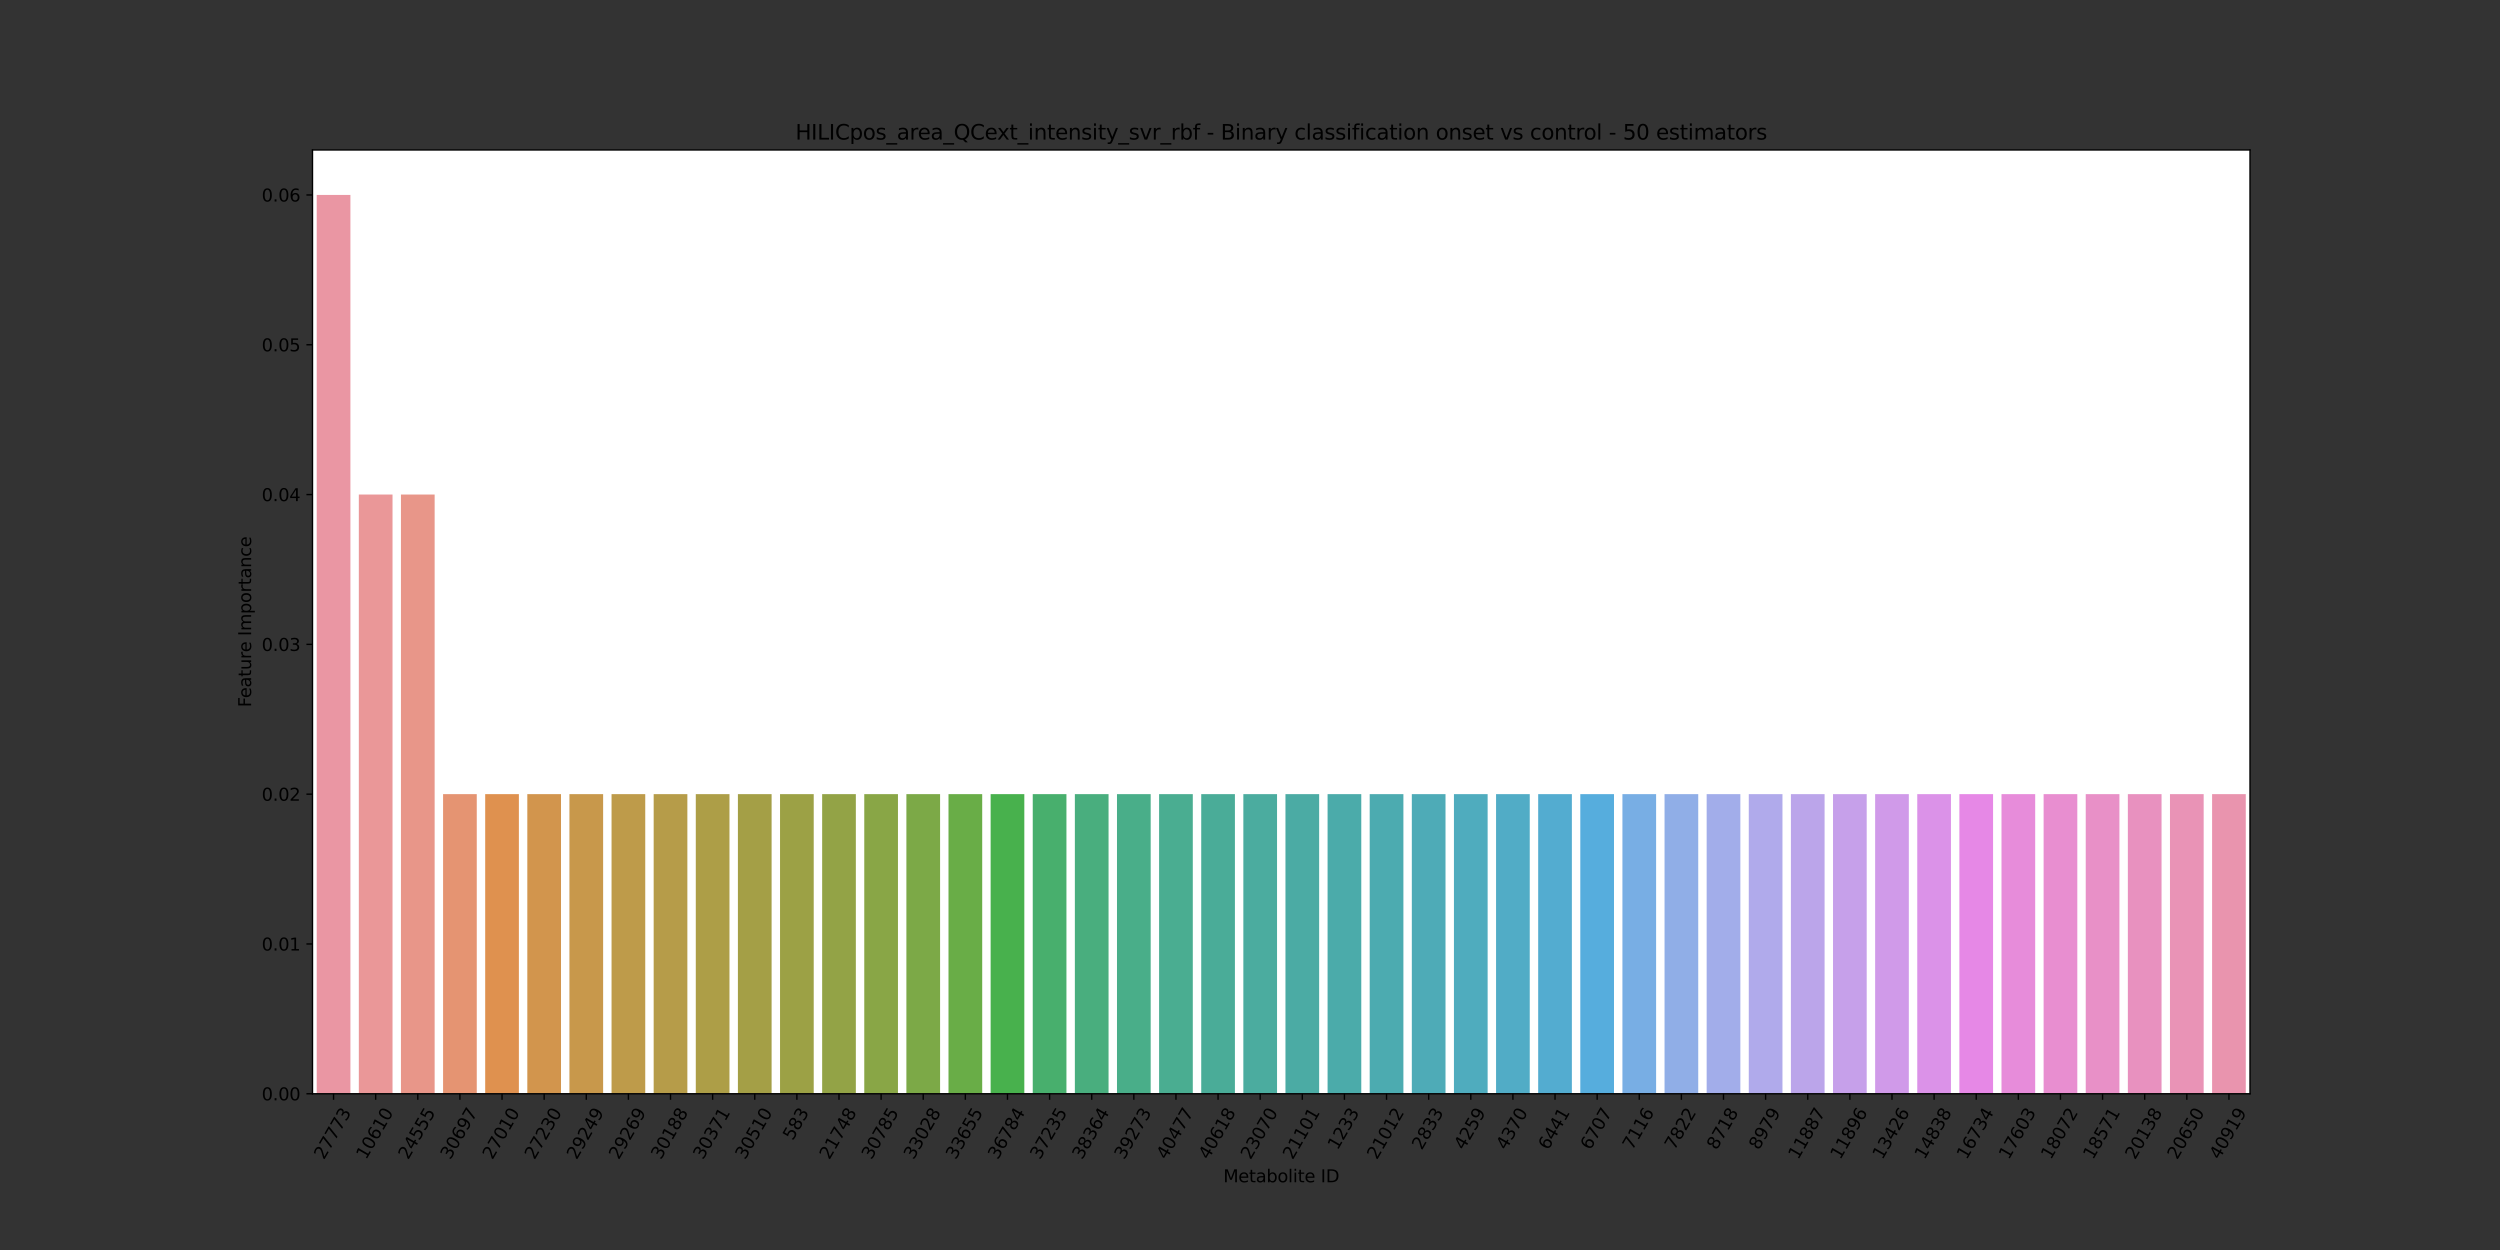 <?xml version="1.0" encoding="utf-8" standalone="no"?>
<!DOCTYPE svg PUBLIC "-//W3C//DTD SVG 1.1//EN"
  "http://www.w3.org/Graphics/SVG/1.1/DTD/svg11.dtd">
<svg xmlns:xlink="http://www.w3.org/1999/xlink" width="1440pt" height="720pt" viewBox="0 0 1440 720" xmlns="http://www.w3.org/2000/svg" version="1.1">
 <rect x="0" y="0" width="1440" height="720" fill="#333333" stroke="none"/>
 <defs>
  <style type="text/css">*{stroke-linejoin: round; stroke-linecap: butt}</style>
 </defs>
 <g id="figure_1">
  <g id="patch_1">
   <path d="M 0 720 
L 1440 720 
L 1440 0 
L 0 0 
L 0 720 
z
" style="fill: none"/>
  </g>
  <g id="axes_1">
   <g id="patch_2">
    <path d="M 180 630 
L 1296 630 
L 1296 86.4 
L 180 86.4 
z
" style="fill: #ffffff"/>
   </g>
   <g id="patch_3">
    <path d="M 182.426 630 
L 201.835 630 
L 201.835 112.286 
L 182.426 112.286 
z
" clip-path="url(#p27cf84112b)" style="fill: #ea96a3"/>
   </g>
   <g id="patch_4">
    <path d="M 206.687 630 
L 226.096 630 
L 226.096 284.857 
L 206.687 284.857 
z
" clip-path="url(#p27cf84112b)" style="fill: #ea9798"/>
   </g>
   <g id="patch_5">
    <path d="M 230.948 630 
L 250.357 630 
L 250.357 284.857 
L 230.948 284.857 
z
" clip-path="url(#p27cf84112b)" style="fill: #e89689"/>
   </g>
   <g id="patch_6">
    <path d="M 255.209 630 
L 274.617 630 
L 274.617 457.429 
L 255.209 457.429 
z
" clip-path="url(#p27cf84112b)" style="fill: #e59472"/>
   </g>
   <g id="patch_7">
    <path d="M 279.47 630 
L 298.878 630 
L 298.878 457.429 
L 279.47 457.429 
z
" clip-path="url(#p27cf84112b)" style="fill: #df914f"/>
   </g>
   <g id="patch_8">
    <path d="M 303.73 630 
L 323.139 630 
L 323.139 457.429 
L 303.73 457.429 
z
" clip-path="url(#p27cf84112b)" style="fill: #d2954d"/>
   </g>
   <g id="patch_9">
    <path d="M 327.991 630 
L 347.4 630 
L 347.4 457.429 
L 327.991 457.429 
z
" clip-path="url(#p27cf84112b)" style="fill: #c8984b"/>
   </g>
   <g id="patch_10">
    <path d="M 352.252 630 
L 371.661 630 
L 371.661 457.429 
L 352.252 457.429 
z
" clip-path="url(#p27cf84112b)" style="fill: #be9b4a"/>
   </g>
   <g id="patch_11">
    <path d="M 376.513 630 
L 395.922 630 
L 395.922 457.429 
L 376.513 457.429 
z
" clip-path="url(#p27cf84112b)" style="fill: #b69c49"/>
   </g>
   <g id="patch_12">
    <path d="M 400.774 630 
L 420.183 630 
L 420.183 457.429 
L 400.774 457.429 
z
" clip-path="url(#p27cf84112b)" style="fill: #ad9e47"/>
   </g>
   <g id="patch_13">
    <path d="M 425.035 630 
L 444.443 630 
L 444.443 457.429 
L 425.035 457.429 
z
" clip-path="url(#p27cf84112b)" style="fill: #a49f46"/>
   </g>
   <g id="patch_14">
    <path d="M 449.296 630 
L 468.704 630 
L 468.704 457.429 
L 449.296 457.429 
z
" clip-path="url(#p27cf84112b)" style="fill: #9ca145"/>
   </g>
   <g id="patch_15">
    <path d="M 473.557 630 
L 492.965 630 
L 492.965 457.429 
L 473.557 457.429 
z
" clip-path="url(#p27cf84112b)" style="fill: #93a346"/>
   </g>
   <g id="patch_16">
    <path d="M 497.817 630 
L 517.226 630 
L 517.226 457.429 
L 497.817 457.429 
z
" clip-path="url(#p27cf84112b)" style="fill: #89a646"/>
   </g>
   <g id="patch_17">
    <path d="M 522.078 630 
L 541.487 630 
L 541.487 457.429 
L 522.078 457.429 
z
" clip-path="url(#p27cf84112b)" style="fill: #7ca947"/>
   </g>
   <g id="patch_18">
    <path d="M 546.339 630 
L 565.748 630 
L 565.748 457.429 
L 546.339 457.429 
z
" clip-path="url(#p27cf84112b)" style="fill: #69ad47"/>
   </g>
   <g id="patch_19">
    <path d="M 570.6 630 
L 590.009 630 
L 590.009 457.429 
L 570.6 457.429 
z
" clip-path="url(#p27cf84112b)" style="fill: #48b14d"/>
   </g>
   <g id="patch_20">
    <path d="M 594.861 630 
L 614.27 630 
L 614.27 457.429 
L 594.861 457.429 
z
" clip-path="url(#p27cf84112b)" style="fill: #48af6d"/>
   </g>
   <g id="patch_21">
    <path d="M 619.122 630 
L 638.53 630 
L 638.53 457.429 
L 619.122 457.429 
z
" clip-path="url(#p27cf84112b)" style="fill: #49ae7e"/>
   </g>
   <g id="patch_22">
    <path d="M 643.383 630 
L 662.791 630 
L 662.791 457.429 
L 643.383 457.429 
z
" clip-path="url(#p27cf84112b)" style="fill: #49ae89"/>
   </g>
   <g id="patch_23">
    <path d="M 667.643 630 
L 687.052 630 
L 687.052 457.429 
L 667.643 457.429 
z
" clip-path="url(#p27cf84112b)" style="fill: #4aad91"/>
   </g>
   <g id="patch_24">
    <path d="M 691.904 630 
L 711.313 630 
L 711.313 457.429 
L 691.904 457.429 
z
" clip-path="url(#p27cf84112b)" style="fill: #4aac98"/>
   </g>
   <g id="patch_25">
    <path d="M 716.165 630 
L 735.574 630 
L 735.574 457.429 
L 716.165 457.429 
z
" clip-path="url(#p27cf84112b)" style="fill: #4bac9f"/>
   </g>
   <g id="patch_26">
    <path d="M 740.426 630 
L 759.835 630 
L 759.835 457.429 
L 740.426 457.429 
z
" clip-path="url(#p27cf84112b)" style="fill: #4baba4"/>
   </g>
   <g id="patch_27">
    <path d="M 764.687 630 
L 784.096 630 
L 784.096 457.429 
L 764.687 457.429 
z
" clip-path="url(#p27cf84112b)" style="fill: #4babaa"/>
   </g>
   <g id="patch_28">
    <path d="M 788.948 630 
L 808.357 630 
L 808.357 457.429 
L 788.948 457.429 
z
" clip-path="url(#p27cf84112b)" style="fill: #4cabb0"/>
   </g>
   <g id="patch_29">
    <path d="M 813.209 630 
L 832.617 630 
L 832.617 457.429 
L 813.209 457.429 
z
" clip-path="url(#p27cf84112b)" style="fill: #4eabb7"/>
   </g>
   <g id="patch_30">
    <path d="M 837.47 630 
L 856.878 630 
L 856.878 457.429 
L 837.47 457.429 
z
" clip-path="url(#p27cf84112b)" style="fill: #4facbe"/>
   </g>
   <g id="patch_31">
    <path d="M 861.73 630 
L 881.139 630 
L 881.139 457.429 
L 861.73 457.429 
z
" clip-path="url(#p27cf84112b)" style="fill: #51acc6"/>
   </g>
   <g id="patch_32">
    <path d="M 885.991 630 
L 905.4 630 
L 905.4 457.429 
L 885.991 457.429 
z
" clip-path="url(#p27cf84112b)" style="fill: #53acd0"/>
   </g>
   <g id="patch_33">
    <path d="M 910.252 630 
L 929.661 630 
L 929.661 457.429 
L 910.252 457.429 
z
" clip-path="url(#p27cf84112b)" style="fill: #56addd"/>
   </g>
   <g id="patch_34">
    <path d="M 934.513 630 
L 953.922 630 
L 953.922 457.429 
L 934.513 457.429 
z
" clip-path="url(#p27cf84112b)" style="fill: #78aee4"/>
   </g>
   <g id="patch_35">
    <path d="M 958.774 630 
L 978.183 630 
L 978.183 457.429 
L 958.774 457.429 
z
" clip-path="url(#p27cf84112b)" style="fill: #90aee7"/>
   </g>
   <g id="patch_36">
    <path d="M 983.035 630 
L 1002.443 630 
L 1002.443 457.429 
L 983.035 457.429 
z
" clip-path="url(#p27cf84112b)" style="fill: #a2adea"/>
   </g>
   <g id="patch_37">
    <path d="M 1007.296 630 
L 1026.704 630 
L 1026.704 457.429 
L 1007.296 457.429 
z
" clip-path="url(#p27cf84112b)" style="fill: #b0aaeb"/>
   </g>
   <g id="patch_38">
    <path d="M 1031.557 630 
L 1050.965 630 
L 1050.965 457.429 
L 1031.557 457.429 
z
" clip-path="url(#p27cf84112b)" style="fill: #bba5ea"/>
   </g>
   <g id="patch_39">
    <path d="M 1055.817 630 
L 1075.226 630 
L 1075.226 457.429 
L 1055.817 457.429 
z
" clip-path="url(#p27cf84112b)" style="fill: #c6a0ea"/>
   </g>
   <g id="patch_40">
    <path d="M 1080.078 630 
L 1099.487 630 
L 1099.487 457.429 
L 1080.078 457.429 
z
" clip-path="url(#p27cf84112b)" style="fill: #d09ae9"/>
   </g>
   <g id="patch_41">
    <path d="M 1104.339 630 
L 1123.748 630 
L 1123.748 457.429 
L 1104.339 457.429 
z
" clip-path="url(#p27cf84112b)" style="fill: #db92e8"/>
   </g>
   <g id="patch_42">
    <path d="M 1128.6 630 
L 1148.009 630 
L 1148.009 457.429 
L 1128.6 457.429 
z
" clip-path="url(#p27cf84112b)" style="fill: #e688e6"/>
   </g>
   <g id="patch_43">
    <path d="M 1152.861 630 
L 1172.27 630 
L 1172.27 457.429 
L 1152.861 457.429 
z
" clip-path="url(#p27cf84112b)" style="fill: #e78cda"/>
   </g>
   <g id="patch_44">
    <path d="M 1177.122 630 
L 1196.53 630 
L 1196.53 457.429 
L 1177.122 457.429 
z
" clip-path="url(#p27cf84112b)" style="fill: #e88ed0"/>
   </g>
   <g id="patch_45">
    <path d="M 1201.383 630 
L 1220.791 630 
L 1220.791 457.429 
L 1201.383 457.429 
z
" clip-path="url(#p27cf84112b)" style="fill: #e890c7"/>
   </g>
   <g id="patch_46">
    <path d="M 1225.643 630 
L 1245.052 630 
L 1245.052 457.429 
L 1225.643 457.429 
z
" clip-path="url(#p27cf84112b)" style="fill: #e891bf"/>
   </g>
   <g id="patch_47">
    <path d="M 1249.904 630 
L 1269.313 630 
L 1269.313 457.429 
L 1249.904 457.429 
z
" clip-path="url(#p27cf84112b)" style="fill: #e993b6"/>
   </g>
   <g id="patch_48">
    <path d="M 1274.165 630 
L 1293.574 630 
L 1293.574 457.429 
L 1274.165 457.429 
z
" clip-path="url(#p27cf84112b)" style="fill: #e994ae"/>
   </g>
   <g id="matplotlib.axis_1">
    <g id="xtick_1">
     <g id="line2d_1">
      <defs>
       <path id="mabe1ebb0b7" d="M 0 0 
L 0 3.5 
" style="stroke: #000000; stroke-width: 0.8"/>
      </defs>
      <g>
       <use xlink:href="#mabe1ebb0b7" x="192.13" y="630" style="stroke: #000000; stroke-width: 0.8"/>
      </g>
     </g>
     <g id="text_1">
      <!-- 27773 -->
      <g transform="translate(186.567 668.35)rotate(-60)scale(0.1 -0.1)">
       <defs>
        <path id="DejaVuSans-32" d="M 1228 531 
L 3431 531 
L 3431 0 
L 469 0 
L 469 531 
Q 828 903 1448 1529 
Q 2069 2156 2228 2338 
Q 2531 2678 2651 2914 
Q 2772 3150 2772 3378 
Q 2772 3750 2511 3984 
Q 2250 4219 1831 4219 
Q 1534 4219 1204 4116 
Q 875 4013 500 3803 
L 500 4441 
Q 881 4594 1212 4672 
Q 1544 4750 1819 4750 
Q 2544 4750 2975 4387 
Q 3406 4025 3406 3419 
Q 3406 3131 3298 2873 
Q 3191 2616 2906 2266 
Q 2828 2175 2409 1742 
Q 1991 1309 1228 531 
z
" transform="scale(0.016)"/>
        <path id="DejaVuSans-37" d="M 525 4666 
L 3525 4666 
L 3525 4397 
L 1831 0 
L 1172 0 
L 2766 4134 
L 525 4134 
L 525 4666 
z
" transform="scale(0.016)"/>
        <path id="DejaVuSans-33" d="M 2597 2516 
Q 3050 2419 3304 2112 
Q 3559 1806 3559 1356 
Q 3559 666 3084 287 
Q 2609 -91 1734 -91 
Q 1441 -91 1130 -33 
Q 819 25 488 141 
L 488 750 
Q 750 597 1062 519 
Q 1375 441 1716 441 
Q 2309 441 2620 675 
Q 2931 909 2931 1356 
Q 2931 1769 2642 2001 
Q 2353 2234 1838 2234 
L 1294 2234 
L 1294 2753 
L 1863 2753 
Q 2328 2753 2575 2939 
Q 2822 3125 2822 3475 
Q 2822 3834 2567 4026 
Q 2313 4219 1838 4219 
Q 1578 4219 1281 4162 
Q 984 4106 628 3988 
L 628 4550 
Q 988 4650 1302 4700 
Q 1616 4750 1894 4750 
Q 2613 4750 3031 4423 
Q 3450 4097 3450 3541 
Q 3450 3153 3228 2886 
Q 3006 2619 2597 2516 
z
" transform="scale(0.016)"/>
       </defs>
       <use xlink:href="#DejaVuSans-32"/>
       <use xlink:href="#DejaVuSans-37" x="63.623"/>
       <use xlink:href="#DejaVuSans-37" x="127.246"/>
       <use xlink:href="#DejaVuSans-37" x="190.869"/>
       <use xlink:href="#DejaVuSans-33" x="254.492"/>
      </g>
     </g>
    </g>
    <g id="xtick_2">
     <g id="line2d_2">
      <g>
       <use xlink:href="#mabe1ebb0b7" x="216.391" y="630" style="stroke: #000000; stroke-width: 0.8"/>
      </g>
     </g>
     <g id="text_2">
      <!-- 10610 -->
      <g transform="translate(210.828 668.35)rotate(-60)scale(0.1 -0.1)">
       <defs>
        <path id="DejaVuSans-31" d="M 794 531 
L 1825 531 
L 1825 4091 
L 703 3866 
L 703 4441 
L 1819 4666 
L 2450 4666 
L 2450 531 
L 3481 531 
L 3481 0 
L 794 0 
L 794 531 
z
" transform="scale(0.016)"/>
        <path id="DejaVuSans-30" d="M 2034 4250 
Q 1547 4250 1301 3770 
Q 1056 3291 1056 2328 
Q 1056 1369 1301 889 
Q 1547 409 2034 409 
Q 2525 409 2770 889 
Q 3016 1369 3016 2328 
Q 3016 3291 2770 3770 
Q 2525 4250 2034 4250 
z
M 2034 4750 
Q 2819 4750 3233 4129 
Q 3647 3509 3647 2328 
Q 3647 1150 3233 529 
Q 2819 -91 2034 -91 
Q 1250 -91 836 529 
Q 422 1150 422 2328 
Q 422 3509 836 4129 
Q 1250 4750 2034 4750 
z
" transform="scale(0.016)"/>
        <path id="DejaVuSans-36" d="M 2113 2584 
Q 1688 2584 1439 2293 
Q 1191 2003 1191 1497 
Q 1191 994 1439 701 
Q 1688 409 2113 409 
Q 2538 409 2786 701 
Q 3034 994 3034 1497 
Q 3034 2003 2786 2293 
Q 2538 2584 2113 2584 
z
M 3366 4563 
L 3366 3988 
Q 3128 4100 2886 4159 
Q 2644 4219 2406 4219 
Q 1781 4219 1451 3797 
Q 1122 3375 1075 2522 
Q 1259 2794 1537 2939 
Q 1816 3084 2150 3084 
Q 2853 3084 3261 2657 
Q 3669 2231 3669 1497 
Q 3669 778 3244 343 
Q 2819 -91 2113 -91 
Q 1303 -91 875 529 
Q 447 1150 447 2328 
Q 447 3434 972 4092 
Q 1497 4750 2381 4750 
Q 2619 4750 2861 4703 
Q 3103 4656 3366 4563 
z
" transform="scale(0.016)"/>
       </defs>
       <use xlink:href="#DejaVuSans-31"/>
       <use xlink:href="#DejaVuSans-30" x="63.623"/>
       <use xlink:href="#DejaVuSans-36" x="127.246"/>
       <use xlink:href="#DejaVuSans-31" x="190.869"/>
       <use xlink:href="#DejaVuSans-30" x="254.492"/>
      </g>
     </g>
    </g>
    <g id="xtick_3">
     <g id="line2d_3">
      <g>
       <use xlink:href="#mabe1ebb0b7" x="240.652" y="630" style="stroke: #000000; stroke-width: 0.8"/>
      </g>
     </g>
     <g id="text_3">
      <!-- 24555 -->
      <g transform="translate(235.089 668.35)rotate(-60)scale(0.1 -0.1)">
       <defs>
        <path id="DejaVuSans-34" d="M 2419 4116 
L 825 1625 
L 2419 1625 
L 2419 4116 
z
M 2253 4666 
L 3047 4666 
L 3047 1625 
L 3713 1625 
L 3713 1100 
L 3047 1100 
L 3047 0 
L 2419 0 
L 2419 1100 
L 313 1100 
L 313 1709 
L 2253 4666 
z
" transform="scale(0.016)"/>
        <path id="DejaVuSans-35" d="M 691 4666 
L 3169 4666 
L 3169 4134 
L 1269 4134 
L 1269 2991 
Q 1406 3038 1543 3061 
Q 1681 3084 1819 3084 
Q 2600 3084 3056 2656 
Q 3513 2228 3513 1497 
Q 3513 744 3044 326 
Q 2575 -91 1722 -91 
Q 1428 -91 1123 -41 
Q 819 9 494 109 
L 494 744 
Q 775 591 1075 516 
Q 1375 441 1709 441 
Q 2250 441 2565 725 
Q 2881 1009 2881 1497 
Q 2881 1984 2565 2268 
Q 2250 2553 1709 2553 
Q 1456 2553 1204 2497 
Q 953 2441 691 2322 
L 691 4666 
z
" transform="scale(0.016)"/>
       </defs>
       <use xlink:href="#DejaVuSans-32"/>
       <use xlink:href="#DejaVuSans-34" x="63.623"/>
       <use xlink:href="#DejaVuSans-35" x="127.246"/>
       <use xlink:href="#DejaVuSans-35" x="190.869"/>
       <use xlink:href="#DejaVuSans-35" x="254.492"/>
      </g>
     </g>
    </g>
    <g id="xtick_4">
     <g id="line2d_4">
      <g>
       <use xlink:href="#mabe1ebb0b7" x="264.913" y="630" style="stroke: #000000; stroke-width: 0.8"/>
      </g>
     </g>
     <g id="text_4">
      <!-- 30697 -->
      <g transform="translate(259.35 668.35)rotate(-60)scale(0.1 -0.1)">
       <defs>
        <path id="DejaVuSans-39" d="M 703 97 
L 703 672 
Q 941 559 1184 500 
Q 1428 441 1663 441 
Q 2288 441 2617 861 
Q 2947 1281 2994 2138 
Q 2813 1869 2534 1725 
Q 2256 1581 1919 1581 
Q 1219 1581 811 2004 
Q 403 2428 403 3163 
Q 403 3881 828 4315 
Q 1253 4750 1959 4750 
Q 2769 4750 3195 4129 
Q 3622 3509 3622 2328 
Q 3622 1225 3098 567 
Q 2575 -91 1691 -91 
Q 1453 -91 1209 -44 
Q 966 3 703 97 
z
M 1959 2075 
Q 2384 2075 2632 2365 
Q 2881 2656 2881 3163 
Q 2881 3666 2632 3958 
Q 2384 4250 1959 4250 
Q 1534 4250 1286 3958 
Q 1038 3666 1038 3163 
Q 1038 2656 1286 2365 
Q 1534 2075 1959 2075 
z
" transform="scale(0.016)"/>
       </defs>
       <use xlink:href="#DejaVuSans-33"/>
       <use xlink:href="#DejaVuSans-30" x="63.623"/>
       <use xlink:href="#DejaVuSans-36" x="127.246"/>
       <use xlink:href="#DejaVuSans-39" x="190.869"/>
       <use xlink:href="#DejaVuSans-37" x="254.492"/>
      </g>
     </g>
    </g>
    <g id="xtick_5">
     <g id="line2d_5">
      <g>
       <use xlink:href="#mabe1ebb0b7" x="289.174" y="630" style="stroke: #000000; stroke-width: 0.8"/>
      </g>
     </g>
     <g id="text_5">
      <!-- 27010 -->
      <g transform="translate(283.61 668.35)rotate(-60)scale(0.1 -0.1)">
       <use xlink:href="#DejaVuSans-32"/>
       <use xlink:href="#DejaVuSans-37" x="63.623"/>
       <use xlink:href="#DejaVuSans-30" x="127.246"/>
       <use xlink:href="#DejaVuSans-31" x="190.869"/>
       <use xlink:href="#DejaVuSans-30" x="254.492"/>
      </g>
     </g>
    </g>
    <g id="xtick_6">
     <g id="line2d_6">
      <g>
       <use xlink:href="#mabe1ebb0b7" x="313.435" y="630" style="stroke: #000000; stroke-width: 0.8"/>
      </g>
     </g>
     <g id="text_6">
      <!-- 27230 -->
      <g transform="translate(307.871 668.35)rotate(-60)scale(0.1 -0.1)">
       <use xlink:href="#DejaVuSans-32"/>
       <use xlink:href="#DejaVuSans-37" x="63.623"/>
       <use xlink:href="#DejaVuSans-32" x="127.246"/>
       <use xlink:href="#DejaVuSans-33" x="190.869"/>
       <use xlink:href="#DejaVuSans-30" x="254.492"/>
      </g>
     </g>
    </g>
    <g id="xtick_7">
     <g id="line2d_7">
      <g>
       <use xlink:href="#mabe1ebb0b7" x="337.696" y="630" style="stroke: #000000; stroke-width: 0.8"/>
      </g>
     </g>
     <g id="text_7">
      <!-- 29249 -->
      <g transform="translate(332.132 668.35)rotate(-60)scale(0.1 -0.1)">
       <use xlink:href="#DejaVuSans-32"/>
       <use xlink:href="#DejaVuSans-39" x="63.623"/>
       <use xlink:href="#DejaVuSans-32" x="127.246"/>
       <use xlink:href="#DejaVuSans-34" x="190.869"/>
       <use xlink:href="#DejaVuSans-39" x="254.492"/>
      </g>
     </g>
    </g>
    <g id="xtick_8">
     <g id="line2d_8">
      <g>
       <use xlink:href="#mabe1ebb0b7" x="361.957" y="630" style="stroke: #000000; stroke-width: 0.8"/>
      </g>
     </g>
     <g id="text_8">
      <!-- 29269 -->
      <g transform="translate(356.393 668.35)rotate(-60)scale(0.1 -0.1)">
       <use xlink:href="#DejaVuSans-32"/>
       <use xlink:href="#DejaVuSans-39" x="63.623"/>
       <use xlink:href="#DejaVuSans-32" x="127.246"/>
       <use xlink:href="#DejaVuSans-36" x="190.869"/>
       <use xlink:href="#DejaVuSans-39" x="254.492"/>
      </g>
     </g>
    </g>
    <g id="xtick_9">
     <g id="line2d_9">
      <g>
       <use xlink:href="#mabe1ebb0b7" x="386.217" y="630" style="stroke: #000000; stroke-width: 0.8"/>
      </g>
     </g>
     <g id="text_9">
      <!-- 30188 -->
      <g transform="translate(380.654 668.35)rotate(-60)scale(0.1 -0.1)">
       <defs>
        <path id="DejaVuSans-38" d="M 2034 2216 
Q 1584 2216 1326 1975 
Q 1069 1734 1069 1313 
Q 1069 891 1326 650 
Q 1584 409 2034 409 
Q 2484 409 2743 651 
Q 3003 894 3003 1313 
Q 3003 1734 2745 1975 
Q 2488 2216 2034 2216 
z
M 1403 2484 
Q 997 2584 770 2862 
Q 544 3141 544 3541 
Q 544 4100 942 4425 
Q 1341 4750 2034 4750 
Q 2731 4750 3128 4425 
Q 3525 4100 3525 3541 
Q 3525 3141 3298 2862 
Q 3072 2584 2669 2484 
Q 3125 2378 3379 2068 
Q 3634 1759 3634 1313 
Q 3634 634 3220 271 
Q 2806 -91 2034 -91 
Q 1263 -91 848 271 
Q 434 634 434 1313 
Q 434 1759 690 2068 
Q 947 2378 1403 2484 
z
M 1172 3481 
Q 1172 3119 1398 2916 
Q 1625 2713 2034 2713 
Q 2441 2713 2670 2916 
Q 2900 3119 2900 3481 
Q 2900 3844 2670 4047 
Q 2441 4250 2034 4250 
Q 1625 4250 1398 4047 
Q 1172 3844 1172 3481 
z
" transform="scale(0.016)"/>
       </defs>
       <use xlink:href="#DejaVuSans-33"/>
       <use xlink:href="#DejaVuSans-30" x="63.623"/>
       <use xlink:href="#DejaVuSans-31" x="127.246"/>
       <use xlink:href="#DejaVuSans-38" x="190.869"/>
       <use xlink:href="#DejaVuSans-38" x="254.492"/>
      </g>
     </g>
    </g>
    <g id="xtick_10">
     <g id="line2d_10">
      <g>
       <use xlink:href="#mabe1ebb0b7" x="410.478" y="630" style="stroke: #000000; stroke-width: 0.8"/>
      </g>
     </g>
     <g id="text_10">
      <!-- 30371 -->
      <g transform="translate(404.915 668.35)rotate(-60)scale(0.1 -0.1)">
       <use xlink:href="#DejaVuSans-33"/>
       <use xlink:href="#DejaVuSans-30" x="63.623"/>
       <use xlink:href="#DejaVuSans-33" x="127.246"/>
       <use xlink:href="#DejaVuSans-37" x="190.869"/>
       <use xlink:href="#DejaVuSans-31" x="254.492"/>
      </g>
     </g>
    </g>
    <g id="xtick_11">
     <g id="line2d_11">
      <g>
       <use xlink:href="#mabe1ebb0b7" x="434.739" y="630" style="stroke: #000000; stroke-width: 0.8"/>
      </g>
     </g>
     <g id="text_11">
      <!-- 30510 -->
      <g transform="translate(429.176 668.35)rotate(-60)scale(0.1 -0.1)">
       <use xlink:href="#DejaVuSans-33"/>
       <use xlink:href="#DejaVuSans-30" x="63.623"/>
       <use xlink:href="#DejaVuSans-35" x="127.246"/>
       <use xlink:href="#DejaVuSans-31" x="190.869"/>
       <use xlink:href="#DejaVuSans-30" x="254.492"/>
      </g>
     </g>
    </g>
    <g id="xtick_12">
     <g id="line2d_12">
      <g>
       <use xlink:href="#mabe1ebb0b7" x="459" y="630" style="stroke: #000000; stroke-width: 0.8"/>
      </g>
     </g>
     <g id="text_12">
      <!-- 583 -->
      <g transform="translate(456.618 657.329)rotate(-60)scale(0.1 -0.1)">
       <use xlink:href="#DejaVuSans-35"/>
       <use xlink:href="#DejaVuSans-38" x="63.623"/>
       <use xlink:href="#DejaVuSans-33" x="127.246"/>
      </g>
     </g>
    </g>
    <g id="xtick_13">
     <g id="line2d_13">
      <g>
       <use xlink:href="#mabe1ebb0b7" x="483.261" y="630" style="stroke: #000000; stroke-width: 0.8"/>
      </g>
     </g>
     <g id="text_13">
      <!-- 21748 -->
      <g transform="translate(477.697 668.35)rotate(-60)scale(0.1 -0.1)">
       <use xlink:href="#DejaVuSans-32"/>
       <use xlink:href="#DejaVuSans-31" x="63.623"/>
       <use xlink:href="#DejaVuSans-37" x="127.246"/>
       <use xlink:href="#DejaVuSans-34" x="190.869"/>
       <use xlink:href="#DejaVuSans-38" x="254.492"/>
      </g>
     </g>
    </g>
    <g id="xtick_14">
     <g id="line2d_14">
      <g>
       <use xlink:href="#mabe1ebb0b7" x="507.522" y="630" style="stroke: #000000; stroke-width: 0.8"/>
      </g>
     </g>
     <g id="text_14">
      <!-- 30785 -->
      <g transform="translate(501.958 668.35)rotate(-60)scale(0.1 -0.1)">
       <use xlink:href="#DejaVuSans-33"/>
       <use xlink:href="#DejaVuSans-30" x="63.623"/>
       <use xlink:href="#DejaVuSans-37" x="127.246"/>
       <use xlink:href="#DejaVuSans-38" x="190.869"/>
       <use xlink:href="#DejaVuSans-35" x="254.492"/>
      </g>
     </g>
    </g>
    <g id="xtick_15">
     <g id="line2d_15">
      <g>
       <use xlink:href="#mabe1ebb0b7" x="531.783" y="630" style="stroke: #000000; stroke-width: 0.8"/>
      </g>
     </g>
     <g id="text_15">
      <!-- 33028 -->
      <g transform="translate(526.219 668.35)rotate(-60)scale(0.1 -0.1)">
       <use xlink:href="#DejaVuSans-33"/>
       <use xlink:href="#DejaVuSans-33" x="63.623"/>
       <use xlink:href="#DejaVuSans-30" x="127.246"/>
       <use xlink:href="#DejaVuSans-32" x="190.869"/>
       <use xlink:href="#DejaVuSans-38" x="254.492"/>
      </g>
     </g>
    </g>
    <g id="xtick_16">
     <g id="line2d_16">
      <g>
       <use xlink:href="#mabe1ebb0b7" x="556.043" y="630" style="stroke: #000000; stroke-width: 0.8"/>
      </g>
     </g>
     <g id="text_16">
      <!-- 33655 -->
      <g transform="translate(550.48 668.35)rotate(-60)scale(0.1 -0.1)">
       <use xlink:href="#DejaVuSans-33"/>
       <use xlink:href="#DejaVuSans-33" x="63.623"/>
       <use xlink:href="#DejaVuSans-36" x="127.246"/>
       <use xlink:href="#DejaVuSans-35" x="190.869"/>
       <use xlink:href="#DejaVuSans-35" x="254.492"/>
      </g>
     </g>
    </g>
    <g id="xtick_17">
     <g id="line2d_17">
      <g>
       <use xlink:href="#mabe1ebb0b7" x="580.304" y="630" style="stroke: #000000; stroke-width: 0.8"/>
      </g>
     </g>
     <g id="text_17">
      <!-- 36784 -->
      <g transform="translate(574.741 668.35)rotate(-60)scale(0.1 -0.1)">
       <use xlink:href="#DejaVuSans-33"/>
       <use xlink:href="#DejaVuSans-36" x="63.623"/>
       <use xlink:href="#DejaVuSans-37" x="127.246"/>
       <use xlink:href="#DejaVuSans-38" x="190.869"/>
       <use xlink:href="#DejaVuSans-34" x="254.492"/>
      </g>
     </g>
    </g>
    <g id="xtick_18">
     <g id="line2d_18">
      <g>
       <use xlink:href="#mabe1ebb0b7" x="604.565" y="630" style="stroke: #000000; stroke-width: 0.8"/>
      </g>
     </g>
     <g id="text_18">
      <!-- 37235 -->
      <g transform="translate(599.002 668.35)rotate(-60)scale(0.1 -0.1)">
       <use xlink:href="#DejaVuSans-33"/>
       <use xlink:href="#DejaVuSans-37" x="63.623"/>
       <use xlink:href="#DejaVuSans-32" x="127.246"/>
       <use xlink:href="#DejaVuSans-33" x="190.869"/>
       <use xlink:href="#DejaVuSans-35" x="254.492"/>
      </g>
     </g>
    </g>
    <g id="xtick_19">
     <g id="line2d_19">
      <g>
       <use xlink:href="#mabe1ebb0b7" x="628.826" y="630" style="stroke: #000000; stroke-width: 0.8"/>
      </g>
     </g>
     <g id="text_19">
      <!-- 38364 -->
      <g transform="translate(623.263 668.35)rotate(-60)scale(0.1 -0.1)">
       <use xlink:href="#DejaVuSans-33"/>
       <use xlink:href="#DejaVuSans-38" x="63.623"/>
       <use xlink:href="#DejaVuSans-33" x="127.246"/>
       <use xlink:href="#DejaVuSans-36" x="190.869"/>
       <use xlink:href="#DejaVuSans-34" x="254.492"/>
      </g>
     </g>
    </g>
    <g id="xtick_20">
     <g id="line2d_20">
      <g>
       <use xlink:href="#mabe1ebb0b7" x="653.087" y="630" style="stroke: #000000; stroke-width: 0.8"/>
      </g>
     </g>
     <g id="text_20">
      <!-- 39273 -->
      <g transform="translate(647.524 668.35)rotate(-60)scale(0.1 -0.1)">
       <use xlink:href="#DejaVuSans-33"/>
       <use xlink:href="#DejaVuSans-39" x="63.623"/>
       <use xlink:href="#DejaVuSans-32" x="127.246"/>
       <use xlink:href="#DejaVuSans-37" x="190.869"/>
       <use xlink:href="#DejaVuSans-33" x="254.492"/>
      </g>
     </g>
    </g>
    <g id="xtick_21">
     <g id="line2d_21">
      <g>
       <use xlink:href="#mabe1ebb0b7" x="677.348" y="630" style="stroke: #000000; stroke-width: 0.8"/>
      </g>
     </g>
     <g id="text_21">
      <!-- 40477 -->
      <g transform="translate(671.784 668.35)rotate(-60)scale(0.1 -0.1)">
       <use xlink:href="#DejaVuSans-34"/>
       <use xlink:href="#DejaVuSans-30" x="63.623"/>
       <use xlink:href="#DejaVuSans-34" x="127.246"/>
       <use xlink:href="#DejaVuSans-37" x="190.869"/>
       <use xlink:href="#DejaVuSans-37" x="254.492"/>
      </g>
     </g>
    </g>
    <g id="xtick_22">
     <g id="line2d_22">
      <g>
       <use xlink:href="#mabe1ebb0b7" x="701.609" y="630" style="stroke: #000000; stroke-width: 0.8"/>
      </g>
     </g>
     <g id="text_22">
      <!-- 40618 -->
      <g transform="translate(696.045 668.35)rotate(-60)scale(0.1 -0.1)">
       <use xlink:href="#DejaVuSans-34"/>
       <use xlink:href="#DejaVuSans-30" x="63.623"/>
       <use xlink:href="#DejaVuSans-36" x="127.246"/>
       <use xlink:href="#DejaVuSans-31" x="190.869"/>
       <use xlink:href="#DejaVuSans-38" x="254.492"/>
      </g>
     </g>
    </g>
    <g id="xtick_23">
     <g id="line2d_23">
      <g>
       <use xlink:href="#mabe1ebb0b7" x="725.87" y="630" style="stroke: #000000; stroke-width: 0.8"/>
      </g>
     </g>
     <g id="text_23">
      <!-- 23070 -->
      <g transform="translate(720.306 668.35)rotate(-60)scale(0.1 -0.1)">
       <use xlink:href="#DejaVuSans-32"/>
       <use xlink:href="#DejaVuSans-33" x="63.623"/>
       <use xlink:href="#DejaVuSans-30" x="127.246"/>
       <use xlink:href="#DejaVuSans-37" x="190.869"/>
       <use xlink:href="#DejaVuSans-30" x="254.492"/>
      </g>
     </g>
    </g>
    <g id="xtick_24">
     <g id="line2d_24">
      <g>
       <use xlink:href="#mabe1ebb0b7" x="750.13" y="630" style="stroke: #000000; stroke-width: 0.8"/>
      </g>
     </g>
     <g id="text_24">
      <!-- 21101 -->
      <g transform="translate(744.567 668.35)rotate(-60)scale(0.1 -0.1)">
       <use xlink:href="#DejaVuSans-32"/>
       <use xlink:href="#DejaVuSans-31" x="63.623"/>
       <use xlink:href="#DejaVuSans-31" x="127.246"/>
       <use xlink:href="#DejaVuSans-30" x="190.869"/>
       <use xlink:href="#DejaVuSans-31" x="254.492"/>
      </g>
     </g>
    </g>
    <g id="xtick_25">
     <g id="line2d_25">
      <g>
       <use xlink:href="#mabe1ebb0b7" x="774.391" y="630" style="stroke: #000000; stroke-width: 0.8"/>
      </g>
     </g>
     <g id="text_25">
      <!-- 1233 -->
      <g transform="translate(770.418 662.84)rotate(-60)scale(0.1 -0.1)">
       <use xlink:href="#DejaVuSans-31"/>
       <use xlink:href="#DejaVuSans-32" x="63.623"/>
       <use xlink:href="#DejaVuSans-33" x="127.246"/>
       <use xlink:href="#DejaVuSans-33" x="190.869"/>
      </g>
     </g>
    </g>
    <g id="xtick_26">
     <g id="line2d_26">
      <g>
       <use xlink:href="#mabe1ebb0b7" x="798.652" y="630" style="stroke: #000000; stroke-width: 0.8"/>
      </g>
     </g>
     <g id="text_26">
      <!-- 21012 -->
      <g transform="translate(793.089 668.35)rotate(-60)scale(0.1 -0.1)">
       <use xlink:href="#DejaVuSans-32"/>
       <use xlink:href="#DejaVuSans-31" x="63.623"/>
       <use xlink:href="#DejaVuSans-30" x="127.246"/>
       <use xlink:href="#DejaVuSans-31" x="190.869"/>
       <use xlink:href="#DejaVuSans-32" x="254.492"/>
      </g>
     </g>
    </g>
    <g id="xtick_27">
     <g id="line2d_27">
      <g>
       <use xlink:href="#mabe1ebb0b7" x="822.913" y="630" style="stroke: #000000; stroke-width: 0.8"/>
      </g>
     </g>
     <g id="text_27">
      <!-- 2833 -->
      <g transform="translate(818.94 662.84)rotate(-60)scale(0.1 -0.1)">
       <use xlink:href="#DejaVuSans-32"/>
       <use xlink:href="#DejaVuSans-38" x="63.623"/>
       <use xlink:href="#DejaVuSans-33" x="127.246"/>
       <use xlink:href="#DejaVuSans-33" x="190.869"/>
      </g>
     </g>
    </g>
    <g id="xtick_28">
     <g id="line2d_28">
      <g>
       <use xlink:href="#mabe1ebb0b7" x="847.174" y="630" style="stroke: #000000; stroke-width: 0.8"/>
      </g>
     </g>
     <g id="text_28">
      <!-- 4259 -->
      <g transform="translate(843.201 662.84)rotate(-60)scale(0.1 -0.1)">
       <use xlink:href="#DejaVuSans-34"/>
       <use xlink:href="#DejaVuSans-32" x="63.623"/>
       <use xlink:href="#DejaVuSans-35" x="127.246"/>
       <use xlink:href="#DejaVuSans-39" x="190.869"/>
      </g>
     </g>
    </g>
    <g id="xtick_29">
     <g id="line2d_29">
      <g>
       <use xlink:href="#mabe1ebb0b7" x="871.435" y="630" style="stroke: #000000; stroke-width: 0.8"/>
      </g>
     </g>
     <g id="text_29">
      <!-- 4370 -->
      <g transform="translate(867.462 662.84)rotate(-60)scale(0.1 -0.1)">
       <use xlink:href="#DejaVuSans-34"/>
       <use xlink:href="#DejaVuSans-33" x="63.623"/>
       <use xlink:href="#DejaVuSans-37" x="127.246"/>
       <use xlink:href="#DejaVuSans-30" x="190.869"/>
      </g>
     </g>
    </g>
    <g id="xtick_30">
     <g id="line2d_30">
      <g>
       <use xlink:href="#mabe1ebb0b7" x="895.696" y="630" style="stroke: #000000; stroke-width: 0.8"/>
      </g>
     </g>
     <g id="text_30">
      <!-- 6441 -->
      <g transform="translate(891.723 662.84)rotate(-60)scale(0.1 -0.1)">
       <use xlink:href="#DejaVuSans-36"/>
       <use xlink:href="#DejaVuSans-34" x="63.623"/>
       <use xlink:href="#DejaVuSans-34" x="127.246"/>
       <use xlink:href="#DejaVuSans-31" x="190.869"/>
      </g>
     </g>
    </g>
    <g id="xtick_31">
     <g id="line2d_31">
      <g>
       <use xlink:href="#mabe1ebb0b7" x="919.957" y="630" style="stroke: #000000; stroke-width: 0.8"/>
      </g>
     </g>
     <g id="text_31">
      <!-- 6707 -->
      <g transform="translate(915.984 662.84)rotate(-60)scale(0.1 -0.1)">
       <use xlink:href="#DejaVuSans-36"/>
       <use xlink:href="#DejaVuSans-37" x="63.623"/>
       <use xlink:href="#DejaVuSans-30" x="127.246"/>
       <use xlink:href="#DejaVuSans-37" x="190.869"/>
      </g>
     </g>
    </g>
    <g id="xtick_32">
     <g id="line2d_32">
      <g>
       <use xlink:href="#mabe1ebb0b7" x="944.217" y="630" style="stroke: #000000; stroke-width: 0.8"/>
      </g>
     </g>
     <g id="text_32">
      <!-- 7116 -->
      <g transform="translate(940.245 662.84)rotate(-60)scale(0.1 -0.1)">
       <use xlink:href="#DejaVuSans-37"/>
       <use xlink:href="#DejaVuSans-31" x="63.623"/>
       <use xlink:href="#DejaVuSans-31" x="127.246"/>
       <use xlink:href="#DejaVuSans-36" x="190.869"/>
      </g>
     </g>
    </g>
    <g id="xtick_33">
     <g id="line2d_33">
      <g>
       <use xlink:href="#mabe1ebb0b7" x="968.478" y="630" style="stroke: #000000; stroke-width: 0.8"/>
      </g>
     </g>
     <g id="text_33">
      <!-- 7822 -->
      <g transform="translate(964.505 662.84)rotate(-60)scale(0.1 -0.1)">
       <use xlink:href="#DejaVuSans-37"/>
       <use xlink:href="#DejaVuSans-38" x="63.623"/>
       <use xlink:href="#DejaVuSans-32" x="127.246"/>
       <use xlink:href="#DejaVuSans-32" x="190.869"/>
      </g>
     </g>
    </g>
    <g id="xtick_34">
     <g id="line2d_34">
      <g>
       <use xlink:href="#mabe1ebb0b7" x="992.739" y="630" style="stroke: #000000; stroke-width: 0.8"/>
      </g>
     </g>
     <g id="text_34">
      <!-- 8718 -->
      <g transform="translate(988.766 662.84)rotate(-60)scale(0.1 -0.1)">
       <use xlink:href="#DejaVuSans-38"/>
       <use xlink:href="#DejaVuSans-37" x="63.623"/>
       <use xlink:href="#DejaVuSans-31" x="127.246"/>
       <use xlink:href="#DejaVuSans-38" x="190.869"/>
      </g>
     </g>
    </g>
    <g id="xtick_35">
     <g id="line2d_35">
      <g>
       <use xlink:href="#mabe1ebb0b7" x="1017" y="630" style="stroke: #000000; stroke-width: 0.8"/>
      </g>
     </g>
     <g id="text_35">
      <!-- 8979 -->
      <g transform="translate(1013.027 662.84)rotate(-60)scale(0.1 -0.1)">
       <use xlink:href="#DejaVuSans-38"/>
       <use xlink:href="#DejaVuSans-39" x="63.623"/>
       <use xlink:href="#DejaVuSans-37" x="127.246"/>
       <use xlink:href="#DejaVuSans-39" x="190.869"/>
      </g>
     </g>
    </g>
    <g id="xtick_36">
     <g id="line2d_36">
      <g>
       <use xlink:href="#mabe1ebb0b7" x="1041.261" y="630" style="stroke: #000000; stroke-width: 0.8"/>
      </g>
     </g>
     <g id="text_36">
      <!-- 11887 -->
      <g transform="translate(1035.697 668.35)rotate(-60)scale(0.1 -0.1)">
       <use xlink:href="#DejaVuSans-31"/>
       <use xlink:href="#DejaVuSans-31" x="63.623"/>
       <use xlink:href="#DejaVuSans-38" x="127.246"/>
       <use xlink:href="#DejaVuSans-38" x="190.869"/>
       <use xlink:href="#DejaVuSans-37" x="254.492"/>
      </g>
     </g>
    </g>
    <g id="xtick_37">
     <g id="line2d_37">
      <g>
       <use xlink:href="#mabe1ebb0b7" x="1065.522" y="630" style="stroke: #000000; stroke-width: 0.8"/>
      </g>
     </g>
     <g id="text_37">
      <!-- 11896 -->
      <g transform="translate(1059.958 668.35)rotate(-60)scale(0.1 -0.1)">
       <use xlink:href="#DejaVuSans-31"/>
       <use xlink:href="#DejaVuSans-31" x="63.623"/>
       <use xlink:href="#DejaVuSans-38" x="127.246"/>
       <use xlink:href="#DejaVuSans-39" x="190.869"/>
       <use xlink:href="#DejaVuSans-36" x="254.492"/>
      </g>
     </g>
    </g>
    <g id="xtick_38">
     <g id="line2d_38">
      <g>
       <use xlink:href="#mabe1ebb0b7" x="1089.783" y="630" style="stroke: #000000; stroke-width: 0.8"/>
      </g>
     </g>
     <g id="text_38">
      <!-- 13426 -->
      <g transform="translate(1084.219 668.35)rotate(-60)scale(0.1 -0.1)">
       <use xlink:href="#DejaVuSans-31"/>
       <use xlink:href="#DejaVuSans-33" x="63.623"/>
       <use xlink:href="#DejaVuSans-34" x="127.246"/>
       <use xlink:href="#DejaVuSans-32" x="190.869"/>
       <use xlink:href="#DejaVuSans-36" x="254.492"/>
      </g>
     </g>
    </g>
    <g id="xtick_39">
     <g id="line2d_39">
      <g>
       <use xlink:href="#mabe1ebb0b7" x="1114.043" y="630" style="stroke: #000000; stroke-width: 0.8"/>
      </g>
     </g>
     <g id="text_39">
      <!-- 14838 -->
      <g transform="translate(1108.48 668.35)rotate(-60)scale(0.1 -0.1)">
       <use xlink:href="#DejaVuSans-31"/>
       <use xlink:href="#DejaVuSans-34" x="63.623"/>
       <use xlink:href="#DejaVuSans-38" x="127.246"/>
       <use xlink:href="#DejaVuSans-33" x="190.869"/>
       <use xlink:href="#DejaVuSans-38" x="254.492"/>
      </g>
     </g>
    </g>
    <g id="xtick_40">
     <g id="line2d_40">
      <g>
       <use xlink:href="#mabe1ebb0b7" x="1138.304" y="630" style="stroke: #000000; stroke-width: 0.8"/>
      </g>
     </g>
     <g id="text_40">
      <!-- 16734 -->
      <g transform="translate(1132.741 668.35)rotate(-60)scale(0.1 -0.1)">
       <use xlink:href="#DejaVuSans-31"/>
       <use xlink:href="#DejaVuSans-36" x="63.623"/>
       <use xlink:href="#DejaVuSans-37" x="127.246"/>
       <use xlink:href="#DejaVuSans-33" x="190.869"/>
       <use xlink:href="#DejaVuSans-34" x="254.492"/>
      </g>
     </g>
    </g>
    <g id="xtick_41">
     <g id="line2d_41">
      <g>
       <use xlink:href="#mabe1ebb0b7" x="1162.565" y="630" style="stroke: #000000; stroke-width: 0.8"/>
      </g>
     </g>
     <g id="text_41">
      <!-- 17603 -->
      <g transform="translate(1157.002 668.35)rotate(-60)scale(0.1 -0.1)">
       <use xlink:href="#DejaVuSans-31"/>
       <use xlink:href="#DejaVuSans-37" x="63.623"/>
       <use xlink:href="#DejaVuSans-36" x="127.246"/>
       <use xlink:href="#DejaVuSans-30" x="190.869"/>
       <use xlink:href="#DejaVuSans-33" x="254.492"/>
      </g>
     </g>
    </g>
    <g id="xtick_42">
     <g id="line2d_42">
      <g>
       <use xlink:href="#mabe1ebb0b7" x="1186.826" y="630" style="stroke: #000000; stroke-width: 0.8"/>
      </g>
     </g>
     <g id="text_42">
      <!-- 18072 -->
      <g transform="translate(1181.263 668.35)rotate(-60)scale(0.1 -0.1)">
       <use xlink:href="#DejaVuSans-31"/>
       <use xlink:href="#DejaVuSans-38" x="63.623"/>
       <use xlink:href="#DejaVuSans-30" x="127.246"/>
       <use xlink:href="#DejaVuSans-37" x="190.869"/>
       <use xlink:href="#DejaVuSans-32" x="254.492"/>
      </g>
     </g>
    </g>
    <g id="xtick_43">
     <g id="line2d_43">
      <g>
       <use xlink:href="#mabe1ebb0b7" x="1211.087" y="630" style="stroke: #000000; stroke-width: 0.8"/>
      </g>
     </g>
     <g id="text_43">
      <!-- 18571 -->
      <g transform="translate(1205.524 668.35)rotate(-60)scale(0.1 -0.1)">
       <use xlink:href="#DejaVuSans-31"/>
       <use xlink:href="#DejaVuSans-38" x="63.623"/>
       <use xlink:href="#DejaVuSans-35" x="127.246"/>
       <use xlink:href="#DejaVuSans-37" x="190.869"/>
       <use xlink:href="#DejaVuSans-31" x="254.492"/>
      </g>
     </g>
    </g>
    <g id="xtick_44">
     <g id="line2d_44">
      <g>
       <use xlink:href="#mabe1ebb0b7" x="1235.348" y="630" style="stroke: #000000; stroke-width: 0.8"/>
      </g>
     </g>
     <g id="text_44">
      <!-- 20138 -->
      <g transform="translate(1229.784 668.35)rotate(-60)scale(0.1 -0.1)">
       <use xlink:href="#DejaVuSans-32"/>
       <use xlink:href="#DejaVuSans-30" x="63.623"/>
       <use xlink:href="#DejaVuSans-31" x="127.246"/>
       <use xlink:href="#DejaVuSans-33" x="190.869"/>
       <use xlink:href="#DejaVuSans-38" x="254.492"/>
      </g>
     </g>
    </g>
    <g id="xtick_45">
     <g id="line2d_45">
      <g>
       <use xlink:href="#mabe1ebb0b7" x="1259.609" y="630" style="stroke: #000000; stroke-width: 0.8"/>
      </g>
     </g>
     <g id="text_45">
      <!-- 20650 -->
      <g transform="translate(1254.045 668.35)rotate(-60)scale(0.1 -0.1)">
       <use xlink:href="#DejaVuSans-32"/>
       <use xlink:href="#DejaVuSans-30" x="63.623"/>
       <use xlink:href="#DejaVuSans-36" x="127.246"/>
       <use xlink:href="#DejaVuSans-35" x="190.869"/>
       <use xlink:href="#DejaVuSans-30" x="254.492"/>
      </g>
     </g>
    </g>
    <g id="xtick_46">
     <g id="line2d_46">
      <g>
       <use xlink:href="#mabe1ebb0b7" x="1283.87" y="630" style="stroke: #000000; stroke-width: 0.8"/>
      </g>
     </g>
     <g id="text_46">
      <!-- 40919 -->
      <g transform="translate(1278.306 668.35)rotate(-60)scale(0.1 -0.1)">
       <use xlink:href="#DejaVuSans-34"/>
       <use xlink:href="#DejaVuSans-30" x="63.623"/>
       <use xlink:href="#DejaVuSans-39" x="127.246"/>
       <use xlink:href="#DejaVuSans-31" x="190.869"/>
       <use xlink:href="#DejaVuSans-39" x="254.492"/>
      </g>
     </g>
    </g>
    <g id="text_47">
     <!-- Metabolite ID -->
     <g transform="translate(704.623 680.988)scale(0.1 -0.1)">
      <defs>
       <path id="DejaVuSans-4d" d="M 628 4666 
L 1569 4666 
L 2759 1491 
L 3956 4666 
L 4897 4666 
L 4897 0 
L 4281 0 
L 4281 4097 
L 3078 897 
L 2444 897 
L 1241 4097 
L 1241 0 
L 628 0 
L 628 4666 
z
" transform="scale(0.016)"/>
       <path id="DejaVuSans-65" d="M 3597 1894 
L 3597 1613 
L 953 1613 
Q 991 1019 1311 708 
Q 1631 397 2203 397 
Q 2534 397 2845 478 
Q 3156 559 3463 722 
L 3463 178 
Q 3153 47 2828 -22 
Q 2503 -91 2169 -91 
Q 1331 -91 842 396 
Q 353 884 353 1716 
Q 353 2575 817 3079 
Q 1281 3584 2069 3584 
Q 2775 3584 3186 3129 
Q 3597 2675 3597 1894 
z
M 3022 2063 
Q 3016 2534 2758 2815 
Q 2500 3097 2075 3097 
Q 1594 3097 1305 2825 
Q 1016 2553 972 2059 
L 3022 2063 
z
" transform="scale(0.016)"/>
       <path id="DejaVuSans-74" d="M 1172 4494 
L 1172 3500 
L 2356 3500 
L 2356 3053 
L 1172 3053 
L 1172 1153 
Q 1172 725 1289 603 
Q 1406 481 1766 481 
L 2356 481 
L 2356 0 
L 1766 0 
Q 1100 0 847 248 
Q 594 497 594 1153 
L 594 3053 
L 172 3053 
L 172 3500 
L 594 3500 
L 594 4494 
L 1172 4494 
z
" transform="scale(0.016)"/>
       <path id="DejaVuSans-61" d="M 2194 1759 
Q 1497 1759 1228 1600 
Q 959 1441 959 1056 
Q 959 750 1161 570 
Q 1363 391 1709 391 
Q 2188 391 2477 730 
Q 2766 1069 2766 1631 
L 2766 1759 
L 2194 1759 
z
M 3341 1997 
L 3341 0 
L 2766 0 
L 2766 531 
Q 2569 213 2275 61 
Q 1981 -91 1556 -91 
Q 1019 -91 701 211 
Q 384 513 384 1019 
Q 384 1609 779 1909 
Q 1175 2209 1959 2209 
L 2766 2209 
L 2766 2266 
Q 2766 2663 2505 2880 
Q 2244 3097 1772 3097 
Q 1472 3097 1187 3025 
Q 903 2953 641 2809 
L 641 3341 
Q 956 3463 1253 3523 
Q 1550 3584 1831 3584 
Q 2591 3584 2966 3190 
Q 3341 2797 3341 1997 
z
" transform="scale(0.016)"/>
       <path id="DejaVuSans-62" d="M 3116 1747 
Q 3116 2381 2855 2742 
Q 2594 3103 2138 3103 
Q 1681 3103 1420 2742 
Q 1159 2381 1159 1747 
Q 1159 1113 1420 752 
Q 1681 391 2138 391 
Q 2594 391 2855 752 
Q 3116 1113 3116 1747 
z
M 1159 2969 
Q 1341 3281 1617 3432 
Q 1894 3584 2278 3584 
Q 2916 3584 3314 3078 
Q 3713 2572 3713 1747 
Q 3713 922 3314 415 
Q 2916 -91 2278 -91 
Q 1894 -91 1617 61 
Q 1341 213 1159 525 
L 1159 0 
L 581 0 
L 581 4863 
L 1159 4863 
L 1159 2969 
z
" transform="scale(0.016)"/>
       <path id="DejaVuSans-6f" d="M 1959 3097 
Q 1497 3097 1228 2736 
Q 959 2375 959 1747 
Q 959 1119 1226 758 
Q 1494 397 1959 397 
Q 2419 397 2687 759 
Q 2956 1122 2956 1747 
Q 2956 2369 2687 2733 
Q 2419 3097 1959 3097 
z
M 1959 3584 
Q 2709 3584 3137 3096 
Q 3566 2609 3566 1747 
Q 3566 888 3137 398 
Q 2709 -91 1959 -91 
Q 1206 -91 779 398 
Q 353 888 353 1747 
Q 353 2609 779 3096 
Q 1206 3584 1959 3584 
z
" transform="scale(0.016)"/>
       <path id="DejaVuSans-6c" d="M 603 4863 
L 1178 4863 
L 1178 0 
L 603 0 
L 603 4863 
z
" transform="scale(0.016)"/>
       <path id="DejaVuSans-69" d="M 603 3500 
L 1178 3500 
L 1178 0 
L 603 0 
L 603 3500 
z
M 603 4863 
L 1178 4863 
L 1178 4134 
L 603 4134 
L 603 4863 
z
" transform="scale(0.016)"/>
       <path id="DejaVuSans-20" transform="scale(0.016)"/>
       <path id="DejaVuSans-49" d="M 628 4666 
L 1259 4666 
L 1259 0 
L 628 0 
L 628 4666 
z
" transform="scale(0.016)"/>
       <path id="DejaVuSans-44" d="M 1259 4147 
L 1259 519 
L 2022 519 
Q 2988 519 3436 956 
Q 3884 1394 3884 2338 
Q 3884 3275 3436 3711 
Q 2988 4147 2022 4147 
L 1259 4147 
z
M 628 4666 
L 1925 4666 
Q 3281 4666 3915 4102 
Q 4550 3538 4550 2338 
Q 4550 1131 3912 565 
Q 3275 0 1925 0 
L 628 0 
L 628 4666 
z
" transform="scale(0.016)"/>
      </defs>
      <use xlink:href="#DejaVuSans-4d"/>
      <use xlink:href="#DejaVuSans-65" x="86.279"/>
      <use xlink:href="#DejaVuSans-74" x="147.803"/>
      <use xlink:href="#DejaVuSans-61" x="187.012"/>
      <use xlink:href="#DejaVuSans-62" x="248.291"/>
      <use xlink:href="#DejaVuSans-6f" x="311.768"/>
      <use xlink:href="#DejaVuSans-6c" x="372.949"/>
      <use xlink:href="#DejaVuSans-69" x="400.732"/>
      <use xlink:href="#DejaVuSans-74" x="428.516"/>
      <use xlink:href="#DejaVuSans-65" x="467.725"/>
      <use xlink:href="#DejaVuSans-20" x="529.248"/>
      <use xlink:href="#DejaVuSans-49" x="561.035"/>
      <use xlink:href="#DejaVuSans-44" x="590.527"/>
     </g>
    </g>
   </g>
   <g id="matplotlib.axis_2">
    <g id="ytick_1">
     <g id="line2d_47">
      <defs>
       <path id="mf59a4da13e" d="M 0 0 
L -3.5 0 
" style="stroke: #000000; stroke-width: 0.8"/>
      </defs>
      <g>
       <use xlink:href="#mf59a4da13e" x="180" y="630" style="stroke: #000000; stroke-width: 0.8"/>
      </g>
     </g>
     <g id="text_48">
      <!-- 0.00 -->
      <g transform="translate(150.734 633.799)scale(0.1 -0.1)">
       <defs>
        <path id="DejaVuSans-2e" d="M 684 794 
L 1344 794 
L 1344 0 
L 684 0 
L 684 794 
z
" transform="scale(0.016)"/>
       </defs>
       <use xlink:href="#DejaVuSans-30"/>
       <use xlink:href="#DejaVuSans-2e" x="63.623"/>
       <use xlink:href="#DejaVuSans-30" x="95.41"/>
       <use xlink:href="#DejaVuSans-30" x="159.033"/>
      </g>
     </g>
    </g>
    <g id="ytick_2">
     <g id="line2d_48">
      <g>
       <use xlink:href="#mf59a4da13e" x="180" y="543.714" style="stroke: #000000; stroke-width: 0.8"/>
      </g>
     </g>
     <g id="text_49">
      <!-- 0.01 -->
      <g transform="translate(150.734 547.514)scale(0.1 -0.1)">
       <use xlink:href="#DejaVuSans-30"/>
       <use xlink:href="#DejaVuSans-2e" x="63.623"/>
       <use xlink:href="#DejaVuSans-30" x="95.41"/>
       <use xlink:href="#DejaVuSans-31" x="159.033"/>
      </g>
     </g>
    </g>
    <g id="ytick_3">
     <g id="line2d_49">
      <g>
       <use xlink:href="#mf59a4da13e" x="180" y="457.429" style="stroke: #000000; stroke-width: 0.8"/>
      </g>
     </g>
     <g id="text_50">
      <!-- 0.02 -->
      <g transform="translate(150.734 461.228)scale(0.1 -0.1)">
       <use xlink:href="#DejaVuSans-30"/>
       <use xlink:href="#DejaVuSans-2e" x="63.623"/>
       <use xlink:href="#DejaVuSans-30" x="95.41"/>
       <use xlink:href="#DejaVuSans-32" x="159.033"/>
      </g>
     </g>
    </g>
    <g id="ytick_4">
     <g id="line2d_50">
      <g>
       <use xlink:href="#mf59a4da13e" x="180" y="371.143" style="stroke: #000000; stroke-width: 0.8"/>
      </g>
     </g>
     <g id="text_51">
      <!-- 0.03 -->
      <g transform="translate(150.734 374.942)scale(0.1 -0.1)">
       <use xlink:href="#DejaVuSans-30"/>
       <use xlink:href="#DejaVuSans-2e" x="63.623"/>
       <use xlink:href="#DejaVuSans-30" x="95.41"/>
       <use xlink:href="#DejaVuSans-33" x="159.033"/>
      </g>
     </g>
    </g>
    <g id="ytick_5">
     <g id="line2d_51">
      <g>
       <use xlink:href="#mf59a4da13e" x="180" y="284.857" style="stroke: #000000; stroke-width: 0.8"/>
      </g>
     </g>
     <g id="text_52">
      <!-- 0.04 -->
      <g transform="translate(150.734 288.656)scale(0.1 -0.1)">
       <use xlink:href="#DejaVuSans-30"/>
       <use xlink:href="#DejaVuSans-2e" x="63.623"/>
       <use xlink:href="#DejaVuSans-30" x="95.41"/>
       <use xlink:href="#DejaVuSans-34" x="159.033"/>
      </g>
     </g>
    </g>
    <g id="ytick_6">
     <g id="line2d_52">
      <g>
       <use xlink:href="#mf59a4da13e" x="180" y="198.571" style="stroke: #000000; stroke-width: 0.8"/>
      </g>
     </g>
     <g id="text_53">
      <!-- 0.05 -->
      <g transform="translate(150.734 202.371)scale(0.1 -0.1)">
       <use xlink:href="#DejaVuSans-30"/>
       <use xlink:href="#DejaVuSans-2e" x="63.623"/>
       <use xlink:href="#DejaVuSans-30" x="95.41"/>
       <use xlink:href="#DejaVuSans-35" x="159.033"/>
      </g>
     </g>
    </g>
    <g id="ytick_7">
     <g id="line2d_53">
      <g>
       <use xlink:href="#mf59a4da13e" x="180" y="112.286" style="stroke: #000000; stroke-width: 0.8"/>
      </g>
     </g>
     <g id="text_54">
      <!-- 0.06 -->
      <g transform="translate(150.734 116.085)scale(0.1 -0.1)">
       <use xlink:href="#DejaVuSans-30"/>
       <use xlink:href="#DejaVuSans-2e" x="63.623"/>
       <use xlink:href="#DejaVuSans-30" x="95.41"/>
       <use xlink:href="#DejaVuSans-36" x="159.033"/>
      </g>
     </g>
    </g>
    <g id="text_55">
     <!-- Feature Importance -->
     <g transform="translate(144.655 407.332)rotate(-90)scale(0.1 -0.1)">
      <defs>
       <path id="DejaVuSans-46" d="M 628 4666 
L 3309 4666 
L 3309 4134 
L 1259 4134 
L 1259 2759 
L 3109 2759 
L 3109 2228 
L 1259 2228 
L 1259 0 
L 628 0 
L 628 4666 
z
" transform="scale(0.016)"/>
       <path id="DejaVuSans-75" d="M 544 1381 
L 544 3500 
L 1119 3500 
L 1119 1403 
Q 1119 906 1312 657 
Q 1506 409 1894 409 
Q 2359 409 2629 706 
Q 2900 1003 2900 1516 
L 2900 3500 
L 3475 3500 
L 3475 0 
L 2900 0 
L 2900 538 
Q 2691 219 2414 64 
Q 2138 -91 1772 -91 
Q 1169 -91 856 284 
Q 544 659 544 1381 
z
M 1991 3584 
L 1991 3584 
z
" transform="scale(0.016)"/>
       <path id="DejaVuSans-72" d="M 2631 2963 
Q 2534 3019 2420 3045 
Q 2306 3072 2169 3072 
Q 1681 3072 1420 2755 
Q 1159 2438 1159 1844 
L 1159 0 
L 581 0 
L 581 3500 
L 1159 3500 
L 1159 2956 
Q 1341 3275 1631 3429 
Q 1922 3584 2338 3584 
Q 2397 3584 2469 3576 
Q 2541 3569 2628 3553 
L 2631 2963 
z
" transform="scale(0.016)"/>
       <path id="DejaVuSans-6d" d="M 3328 2828 
Q 3544 3216 3844 3400 
Q 4144 3584 4550 3584 
Q 5097 3584 5394 3201 
Q 5691 2819 5691 2113 
L 5691 0 
L 5113 0 
L 5113 2094 
Q 5113 2597 4934 2840 
Q 4756 3084 4391 3084 
Q 3944 3084 3684 2787 
Q 3425 2491 3425 1978 
L 3425 0 
L 2847 0 
L 2847 2094 
Q 2847 2600 2669 2842 
Q 2491 3084 2119 3084 
Q 1678 3084 1418 2786 
Q 1159 2488 1159 1978 
L 1159 0 
L 581 0 
L 581 3500 
L 1159 3500 
L 1159 2956 
Q 1356 3278 1631 3431 
Q 1906 3584 2284 3584 
Q 2666 3584 2933 3390 
Q 3200 3197 3328 2828 
z
" transform="scale(0.016)"/>
       <path id="DejaVuSans-70" d="M 1159 525 
L 1159 -1331 
L 581 -1331 
L 581 3500 
L 1159 3500 
L 1159 2969 
Q 1341 3281 1617 3432 
Q 1894 3584 2278 3584 
Q 2916 3584 3314 3078 
Q 3713 2572 3713 1747 
Q 3713 922 3314 415 
Q 2916 -91 2278 -91 
Q 1894 -91 1617 61 
Q 1341 213 1159 525 
z
M 3116 1747 
Q 3116 2381 2855 2742 
Q 2594 3103 2138 3103 
Q 1681 3103 1420 2742 
Q 1159 2381 1159 1747 
Q 1159 1113 1420 752 
Q 1681 391 2138 391 
Q 2594 391 2855 752 
Q 3116 1113 3116 1747 
z
" transform="scale(0.016)"/>
       <path id="DejaVuSans-6e" d="M 3513 2113 
L 3513 0 
L 2938 0 
L 2938 2094 
Q 2938 2591 2744 2837 
Q 2550 3084 2163 3084 
Q 1697 3084 1428 2787 
Q 1159 2491 1159 1978 
L 1159 0 
L 581 0 
L 581 3500 
L 1159 3500 
L 1159 2956 
Q 1366 3272 1645 3428 
Q 1925 3584 2291 3584 
Q 2894 3584 3203 3211 
Q 3513 2838 3513 2113 
z
" transform="scale(0.016)"/>
       <path id="DejaVuSans-63" d="M 3122 3366 
L 3122 2828 
Q 2878 2963 2633 3030 
Q 2388 3097 2138 3097 
Q 1578 3097 1268 2742 
Q 959 2388 959 1747 
Q 959 1106 1268 751 
Q 1578 397 2138 397 
Q 2388 397 2633 464 
Q 2878 531 3122 666 
L 3122 134 
Q 2881 22 2623 -34 
Q 2366 -91 2075 -91 
Q 1284 -91 818 406 
Q 353 903 353 1747 
Q 353 2603 823 3093 
Q 1294 3584 2113 3584 
Q 2378 3584 2631 3529 
Q 2884 3475 3122 3366 
z
" transform="scale(0.016)"/>
      </defs>
      <use xlink:href="#DejaVuSans-46"/>
      <use xlink:href="#DejaVuSans-65" x="52.02"/>
      <use xlink:href="#DejaVuSans-61" x="113.543"/>
      <use xlink:href="#DejaVuSans-74" x="174.822"/>
      <use xlink:href="#DejaVuSans-75" x="214.031"/>
      <use xlink:href="#DejaVuSans-72" x="277.41"/>
      <use xlink:href="#DejaVuSans-65" x="316.273"/>
      <use xlink:href="#DejaVuSans-20" x="377.797"/>
      <use xlink:href="#DejaVuSans-49" x="409.584"/>
      <use xlink:href="#DejaVuSans-6d" x="439.076"/>
      <use xlink:href="#DejaVuSans-70" x="536.488"/>
      <use xlink:href="#DejaVuSans-6f" x="599.965"/>
      <use xlink:href="#DejaVuSans-72" x="661.146"/>
      <use xlink:href="#DejaVuSans-74" x="702.26"/>
      <use xlink:href="#DejaVuSans-61" x="741.469"/>
      <use xlink:href="#DejaVuSans-6e" x="802.748"/>
      <use xlink:href="#DejaVuSans-63" x="866.127"/>
      <use xlink:href="#DejaVuSans-65" x="921.107"/>
     </g>
    </g>
   </g>
   <g id="line2d_54">
    <path clip-path="url(#p27cf84112b)" style="fill: none; stroke: #424242; stroke-width: 2.7; stroke-linecap: square"/>
   </g>
   <g id="line2d_55">
    <path clip-path="url(#p27cf84112b)" style="fill: none; stroke: #424242; stroke-width: 2.7; stroke-linecap: square"/>
   </g>
   <g id="line2d_56">
    <path clip-path="url(#p27cf84112b)" style="fill: none; stroke: #424242; stroke-width: 2.7; stroke-linecap: square"/>
   </g>
   <g id="line2d_57">
    <path clip-path="url(#p27cf84112b)" style="fill: none; stroke: #424242; stroke-width: 2.7; stroke-linecap: square"/>
   </g>
   <g id="line2d_58">
    <path clip-path="url(#p27cf84112b)" style="fill: none; stroke: #424242; stroke-width: 2.7; stroke-linecap: square"/>
   </g>
   <g id="line2d_59">
    <path clip-path="url(#p27cf84112b)" style="fill: none; stroke: #424242; stroke-width: 2.7; stroke-linecap: square"/>
   </g>
   <g id="line2d_60">
    <path clip-path="url(#p27cf84112b)" style="fill: none; stroke: #424242; stroke-width: 2.7; stroke-linecap: square"/>
   </g>
   <g id="line2d_61">
    <path clip-path="url(#p27cf84112b)" style="fill: none; stroke: #424242; stroke-width: 2.7; stroke-linecap: square"/>
   </g>
   <g id="line2d_62">
    <path clip-path="url(#p27cf84112b)" style="fill: none; stroke: #424242; stroke-width: 2.7; stroke-linecap: square"/>
   </g>
   <g id="line2d_63">
    <path clip-path="url(#p27cf84112b)" style="fill: none; stroke: #424242; stroke-width: 2.7; stroke-linecap: square"/>
   </g>
   <g id="line2d_64">
    <path clip-path="url(#p27cf84112b)" style="fill: none; stroke: #424242; stroke-width: 2.7; stroke-linecap: square"/>
   </g>
   <g id="line2d_65">
    <path clip-path="url(#p27cf84112b)" style="fill: none; stroke: #424242; stroke-width: 2.7; stroke-linecap: square"/>
   </g>
   <g id="line2d_66">
    <path clip-path="url(#p27cf84112b)" style="fill: none; stroke: #424242; stroke-width: 2.7; stroke-linecap: square"/>
   </g>
   <g id="line2d_67">
    <path clip-path="url(#p27cf84112b)" style="fill: none; stroke: #424242; stroke-width: 2.7; stroke-linecap: square"/>
   </g>
   <g id="line2d_68">
    <path clip-path="url(#p27cf84112b)" style="fill: none; stroke: #424242; stroke-width: 2.7; stroke-linecap: square"/>
   </g>
   <g id="line2d_69">
    <path clip-path="url(#p27cf84112b)" style="fill: none; stroke: #424242; stroke-width: 2.7; stroke-linecap: square"/>
   </g>
   <g id="line2d_70">
    <path clip-path="url(#p27cf84112b)" style="fill: none; stroke: #424242; stroke-width: 2.7; stroke-linecap: square"/>
   </g>
   <g id="line2d_71">
    <path clip-path="url(#p27cf84112b)" style="fill: none; stroke: #424242; stroke-width: 2.7; stroke-linecap: square"/>
   </g>
   <g id="line2d_72">
    <path clip-path="url(#p27cf84112b)" style="fill: none; stroke: #424242; stroke-width: 2.7; stroke-linecap: square"/>
   </g>
   <g id="line2d_73">
    <path clip-path="url(#p27cf84112b)" style="fill: none; stroke: #424242; stroke-width: 2.7; stroke-linecap: square"/>
   </g>
   <g id="line2d_74">
    <path clip-path="url(#p27cf84112b)" style="fill: none; stroke: #424242; stroke-width: 2.7; stroke-linecap: square"/>
   </g>
   <g id="line2d_75">
    <path clip-path="url(#p27cf84112b)" style="fill: none; stroke: #424242; stroke-width: 2.7; stroke-linecap: square"/>
   </g>
   <g id="line2d_76">
    <path clip-path="url(#p27cf84112b)" style="fill: none; stroke: #424242; stroke-width: 2.7; stroke-linecap: square"/>
   </g>
   <g id="line2d_77">
    <path clip-path="url(#p27cf84112b)" style="fill: none; stroke: #424242; stroke-width: 2.7; stroke-linecap: square"/>
   </g>
   <g id="line2d_78">
    <path clip-path="url(#p27cf84112b)" style="fill: none; stroke: #424242; stroke-width: 2.7; stroke-linecap: square"/>
   </g>
   <g id="line2d_79">
    <path clip-path="url(#p27cf84112b)" style="fill: none; stroke: #424242; stroke-width: 2.7; stroke-linecap: square"/>
   </g>
   <g id="line2d_80">
    <path clip-path="url(#p27cf84112b)" style="fill: none; stroke: #424242; stroke-width: 2.7; stroke-linecap: square"/>
   </g>
   <g id="line2d_81">
    <path clip-path="url(#p27cf84112b)" style="fill: none; stroke: #424242; stroke-width: 2.7; stroke-linecap: square"/>
   </g>
   <g id="line2d_82">
    <path clip-path="url(#p27cf84112b)" style="fill: none; stroke: #424242; stroke-width: 2.7; stroke-linecap: square"/>
   </g>
   <g id="line2d_83">
    <path clip-path="url(#p27cf84112b)" style="fill: none; stroke: #424242; stroke-width: 2.7; stroke-linecap: square"/>
   </g>
   <g id="line2d_84">
    <path clip-path="url(#p27cf84112b)" style="fill: none; stroke: #424242; stroke-width: 2.7; stroke-linecap: square"/>
   </g>
   <g id="line2d_85">
    <path clip-path="url(#p27cf84112b)" style="fill: none; stroke: #424242; stroke-width: 2.7; stroke-linecap: square"/>
   </g>
   <g id="line2d_86">
    <path clip-path="url(#p27cf84112b)" style="fill: none; stroke: #424242; stroke-width: 2.7; stroke-linecap: square"/>
   </g>
   <g id="line2d_87">
    <path clip-path="url(#p27cf84112b)" style="fill: none; stroke: #424242; stroke-width: 2.7; stroke-linecap: square"/>
   </g>
   <g id="line2d_88">
    <path clip-path="url(#p27cf84112b)" style="fill: none; stroke: #424242; stroke-width: 2.7; stroke-linecap: square"/>
   </g>
   <g id="line2d_89">
    <path clip-path="url(#p27cf84112b)" style="fill: none; stroke: #424242; stroke-width: 2.7; stroke-linecap: square"/>
   </g>
   <g id="line2d_90">
    <path clip-path="url(#p27cf84112b)" style="fill: none; stroke: #424242; stroke-width: 2.7; stroke-linecap: square"/>
   </g>
   <g id="line2d_91">
    <path clip-path="url(#p27cf84112b)" style="fill: none; stroke: #424242; stroke-width: 2.7; stroke-linecap: square"/>
   </g>
   <g id="line2d_92">
    <path clip-path="url(#p27cf84112b)" style="fill: none; stroke: #424242; stroke-width: 2.7; stroke-linecap: square"/>
   </g>
   <g id="line2d_93">
    <path clip-path="url(#p27cf84112b)" style="fill: none; stroke: #424242; stroke-width: 2.7; stroke-linecap: square"/>
   </g>
   <g id="line2d_94">
    <path clip-path="url(#p27cf84112b)" style="fill: none; stroke: #424242; stroke-width: 2.7; stroke-linecap: square"/>
   </g>
   <g id="line2d_95">
    <path clip-path="url(#p27cf84112b)" style="fill: none; stroke: #424242; stroke-width: 2.7; stroke-linecap: square"/>
   </g>
   <g id="line2d_96">
    <path clip-path="url(#p27cf84112b)" style="fill: none; stroke: #424242; stroke-width: 2.7; stroke-linecap: square"/>
   </g>
   <g id="line2d_97">
    <path clip-path="url(#p27cf84112b)" style="fill: none; stroke: #424242; stroke-width: 2.7; stroke-linecap: square"/>
   </g>
   <g id="line2d_98">
    <path clip-path="url(#p27cf84112b)" style="fill: none; stroke: #424242; stroke-width: 2.7; stroke-linecap: square"/>
   </g>
   <g id="line2d_99">
    <path clip-path="url(#p27cf84112b)" style="fill: none; stroke: #424242; stroke-width: 2.7; stroke-linecap: square"/>
   </g>
   <g id="patch_49">
    <path d="M 180 630 
L 180 86.4 
" style="fill: none; stroke: #000000; stroke-width: 0.8; stroke-linejoin: miter; stroke-linecap: square"/>
   </g>
   <g id="patch_50">
    <path d="M 1296 630 
L 1296 86.4 
" style="fill: none; stroke: #000000; stroke-width: 0.8; stroke-linejoin: miter; stroke-linecap: square"/>
   </g>
   <g id="patch_51">
    <path d="M 180 630 
L 1296 630 
" style="fill: none; stroke: #000000; stroke-width: 0.8; stroke-linejoin: miter; stroke-linecap: square"/>
   </g>
   <g id="patch_52">
    <path d="M 180 86.4 
L 1296 86.4 
" style="fill: none; stroke: #000000; stroke-width: 0.8; stroke-linejoin: miter; stroke-linecap: square"/>
   </g>
   <g id="text_56">
    <!-- HILICpos_area_QCext_intensity_svr_rbf - Binary classification onset vs control - 50 estimators -->
    <g transform="translate(458.182 80.4)scale(0.12 -0.12)">
     <defs>
      <path id="DejaVuSans-48" d="M 628 4666 
L 1259 4666 
L 1259 2753 
L 3553 2753 
L 3553 4666 
L 4184 4666 
L 4184 0 
L 3553 0 
L 3553 2222 
L 1259 2222 
L 1259 0 
L 628 0 
L 628 4666 
z
" transform="scale(0.016)"/>
      <path id="DejaVuSans-4c" d="M 628 4666 
L 1259 4666 
L 1259 531 
L 3531 531 
L 3531 0 
L 628 0 
L 628 4666 
z
" transform="scale(0.016)"/>
      <path id="DejaVuSans-43" d="M 4122 4306 
L 4122 3641 
Q 3803 3938 3442 4084 
Q 3081 4231 2675 4231 
Q 1875 4231 1450 3742 
Q 1025 3253 1025 2328 
Q 1025 1406 1450 917 
Q 1875 428 2675 428 
Q 3081 428 3442 575 
Q 3803 722 4122 1019 
L 4122 359 
Q 3791 134 3420 21 
Q 3050 -91 2638 -91 
Q 1578 -91 968 557 
Q 359 1206 359 2328 
Q 359 3453 968 4101 
Q 1578 4750 2638 4750 
Q 3056 4750 3426 4639 
Q 3797 4528 4122 4306 
z
" transform="scale(0.016)"/>
      <path id="DejaVuSans-73" d="M 2834 3397 
L 2834 2853 
Q 2591 2978 2328 3040 
Q 2066 3103 1784 3103 
Q 1356 3103 1142 2972 
Q 928 2841 928 2578 
Q 928 2378 1081 2264 
Q 1234 2150 1697 2047 
L 1894 2003 
Q 2506 1872 2764 1633 
Q 3022 1394 3022 966 
Q 3022 478 2636 193 
Q 2250 -91 1575 -91 
Q 1294 -91 989 -36 
Q 684 19 347 128 
L 347 722 
Q 666 556 975 473 
Q 1284 391 1588 391 
Q 1994 391 2212 530 
Q 2431 669 2431 922 
Q 2431 1156 2273 1281 
Q 2116 1406 1581 1522 
L 1381 1569 
Q 847 1681 609 1914 
Q 372 2147 372 2553 
Q 372 3047 722 3315 
Q 1072 3584 1716 3584 
Q 2034 3584 2315 3537 
Q 2597 3491 2834 3397 
z
" transform="scale(0.016)"/>
      <path id="DejaVuSans-5f" d="M 3263 -1063 
L 3263 -1509 
L -63 -1509 
L -63 -1063 
L 3263 -1063 
z
" transform="scale(0.016)"/>
      <path id="DejaVuSans-51" d="M 2522 4238 
Q 1834 4238 1429 3725 
Q 1025 3213 1025 2328 
Q 1025 1447 1429 934 
Q 1834 422 2522 422 
Q 3209 422 3611 934 
Q 4013 1447 4013 2328 
Q 4013 3213 3611 3725 
Q 3209 4238 2522 4238 
z
M 3406 84 
L 4238 -825 
L 3475 -825 
L 2784 -78 
Q 2681 -84 2626 -87 
Q 2572 -91 2522 -91 
Q 1538 -91 948 567 
Q 359 1225 359 2328 
Q 359 3434 948 4092 
Q 1538 4750 2522 4750 
Q 3503 4750 4090 4092 
Q 4678 3434 4678 2328 
Q 4678 1516 4351 937 
Q 4025 359 3406 84 
z
" transform="scale(0.016)"/>
      <path id="DejaVuSans-78" d="M 3513 3500 
L 2247 1797 
L 3578 0 
L 2900 0 
L 1881 1375 
L 863 0 
L 184 0 
L 1544 1831 
L 300 3500 
L 978 3500 
L 1906 2253 
L 2834 3500 
L 3513 3500 
z
" transform="scale(0.016)"/>
      <path id="DejaVuSans-79" d="M 2059 -325 
Q 1816 -950 1584 -1140 
Q 1353 -1331 966 -1331 
L 506 -1331 
L 506 -850 
L 844 -850 
Q 1081 -850 1212 -737 
Q 1344 -625 1503 -206 
L 1606 56 
L 191 3500 
L 800 3500 
L 1894 763 
L 2988 3500 
L 3597 3500 
L 2059 -325 
z
" transform="scale(0.016)"/>
      <path id="DejaVuSans-76" d="M 191 3500 
L 800 3500 
L 1894 563 
L 2988 3500 
L 3597 3500 
L 2284 0 
L 1503 0 
L 191 3500 
z
" transform="scale(0.016)"/>
      <path id="DejaVuSans-66" d="M 2375 4863 
L 2375 4384 
L 1825 4384 
Q 1516 4384 1395 4259 
Q 1275 4134 1275 3809 
L 1275 3500 
L 2222 3500 
L 2222 3053 
L 1275 3053 
L 1275 0 
L 697 0 
L 697 3053 
L 147 3053 
L 147 3500 
L 697 3500 
L 697 3744 
Q 697 4328 969 4595 
Q 1241 4863 1831 4863 
L 2375 4863 
z
" transform="scale(0.016)"/>
      <path id="DejaVuSans-2d" d="M 313 2009 
L 1997 2009 
L 1997 1497 
L 313 1497 
L 313 2009 
z
" transform="scale(0.016)"/>
      <path id="DejaVuSans-42" d="M 1259 2228 
L 1259 519 
L 2272 519 
Q 2781 519 3026 730 
Q 3272 941 3272 1375 
Q 3272 1813 3026 2020 
Q 2781 2228 2272 2228 
L 1259 2228 
z
M 1259 4147 
L 1259 2741 
L 2194 2741 
Q 2656 2741 2882 2914 
Q 3109 3088 3109 3444 
Q 3109 3797 2882 3972 
Q 2656 4147 2194 4147 
L 1259 4147 
z
M 628 4666 
L 2241 4666 
Q 2963 4666 3353 4366 
Q 3744 4066 3744 3513 
Q 3744 3084 3544 2831 
Q 3344 2578 2956 2516 
Q 3422 2416 3680 2098 
Q 3938 1781 3938 1306 
Q 3938 681 3513 340 
Q 3088 0 2303 0 
L 628 0 
L 628 4666 
z
" transform="scale(0.016)"/>
     </defs>
     <use xlink:href="#DejaVuSans-48"/>
     <use xlink:href="#DejaVuSans-49" x="75.195"/>
     <use xlink:href="#DejaVuSans-4c" x="104.688"/>
     <use xlink:href="#DejaVuSans-49" x="160.4"/>
     <use xlink:href="#DejaVuSans-43" x="189.893"/>
     <use xlink:href="#DejaVuSans-70" x="259.717"/>
     <use xlink:href="#DejaVuSans-6f" x="323.193"/>
     <use xlink:href="#DejaVuSans-73" x="384.375"/>
     <use xlink:href="#DejaVuSans-5f" x="436.475"/>
     <use xlink:href="#DejaVuSans-61" x="486.475"/>
     <use xlink:href="#DejaVuSans-72" x="547.754"/>
     <use xlink:href="#DejaVuSans-65" x="586.617"/>
     <use xlink:href="#DejaVuSans-61" x="648.141"/>
     <use xlink:href="#DejaVuSans-5f" x="709.42"/>
     <use xlink:href="#DejaVuSans-51" x="759.42"/>
     <use xlink:href="#DejaVuSans-43" x="838.131"/>
     <use xlink:href="#DejaVuSans-65" x="907.955"/>
     <use xlink:href="#DejaVuSans-78" x="967.729"/>
     <use xlink:href="#DejaVuSans-74" x="1026.908"/>
     <use xlink:href="#DejaVuSans-5f" x="1066.117"/>
     <use xlink:href="#DejaVuSans-69" x="1116.117"/>
     <use xlink:href="#DejaVuSans-6e" x="1143.9"/>
     <use xlink:href="#DejaVuSans-74" x="1207.279"/>
     <use xlink:href="#DejaVuSans-65" x="1246.488"/>
     <use xlink:href="#DejaVuSans-6e" x="1308.012"/>
     <use xlink:href="#DejaVuSans-73" x="1371.391"/>
     <use xlink:href="#DejaVuSans-69" x="1423.49"/>
     <use xlink:href="#DejaVuSans-74" x="1451.273"/>
     <use xlink:href="#DejaVuSans-79" x="1490.482"/>
     <use xlink:href="#DejaVuSans-5f" x="1549.662"/>
     <use xlink:href="#DejaVuSans-73" x="1599.662"/>
     <use xlink:href="#DejaVuSans-76" x="1651.762"/>
     <use xlink:href="#DejaVuSans-72" x="1710.941"/>
     <use xlink:href="#DejaVuSans-5f" x="1752.055"/>
     <use xlink:href="#DejaVuSans-72" x="1802.055"/>
     <use xlink:href="#DejaVuSans-62" x="1843.168"/>
     <use xlink:href="#DejaVuSans-66" x="1906.645"/>
     <use xlink:href="#DejaVuSans-20" x="1941.85"/>
     <use xlink:href="#DejaVuSans-2d" x="1973.637"/>
     <use xlink:href="#DejaVuSans-20" x="2009.721"/>
     <use xlink:href="#DejaVuSans-42" x="2041.508"/>
     <use xlink:href="#DejaVuSans-69" x="2110.111"/>
     <use xlink:href="#DejaVuSans-6e" x="2137.895"/>
     <use xlink:href="#DejaVuSans-61" x="2201.273"/>
     <use xlink:href="#DejaVuSans-72" x="2262.553"/>
     <use xlink:href="#DejaVuSans-79" x="2303.666"/>
     <use xlink:href="#DejaVuSans-20" x="2362.846"/>
     <use xlink:href="#DejaVuSans-63" x="2394.633"/>
     <use xlink:href="#DejaVuSans-6c" x="2449.613"/>
     <use xlink:href="#DejaVuSans-61" x="2477.396"/>
     <use xlink:href="#DejaVuSans-73" x="2538.676"/>
     <use xlink:href="#DejaVuSans-73" x="2590.775"/>
     <use xlink:href="#DejaVuSans-69" x="2642.875"/>
     <use xlink:href="#DejaVuSans-66" x="2670.658"/>
     <use xlink:href="#DejaVuSans-69" x="2705.863"/>
     <use xlink:href="#DejaVuSans-63" x="2733.646"/>
     <use xlink:href="#DejaVuSans-61" x="2788.627"/>
     <use xlink:href="#DejaVuSans-74" x="2849.906"/>
     <use xlink:href="#DejaVuSans-69" x="2889.115"/>
     <use xlink:href="#DejaVuSans-6f" x="2916.898"/>
     <use xlink:href="#DejaVuSans-6e" x="2978.08"/>
     <use xlink:href="#DejaVuSans-20" x="3041.459"/>
     <use xlink:href="#DejaVuSans-6f" x="3073.246"/>
     <use xlink:href="#DejaVuSans-6e" x="3134.428"/>
     <use xlink:href="#DejaVuSans-73" x="3197.807"/>
     <use xlink:href="#DejaVuSans-65" x="3249.906"/>
     <use xlink:href="#DejaVuSans-74" x="3311.43"/>
     <use xlink:href="#DejaVuSans-20" x="3350.639"/>
     <use xlink:href="#DejaVuSans-76" x="3382.426"/>
     <use xlink:href="#DejaVuSans-73" x="3441.605"/>
     <use xlink:href="#DejaVuSans-20" x="3493.705"/>
     <use xlink:href="#DejaVuSans-63" x="3525.492"/>
     <use xlink:href="#DejaVuSans-6f" x="3580.473"/>
     <use xlink:href="#DejaVuSans-6e" x="3641.654"/>
     <use xlink:href="#DejaVuSans-74" x="3705.033"/>
     <use xlink:href="#DejaVuSans-72" x="3744.242"/>
     <use xlink:href="#DejaVuSans-6f" x="3783.105"/>
     <use xlink:href="#DejaVuSans-6c" x="3844.287"/>
     <use xlink:href="#DejaVuSans-20" x="3872.07"/>
     <use xlink:href="#DejaVuSans-2d" x="3903.857"/>
     <use xlink:href="#DejaVuSans-20" x="3939.941"/>
     <use xlink:href="#DejaVuSans-35" x="3971.729"/>
     <use xlink:href="#DejaVuSans-30" x="4035.352"/>
     <use xlink:href="#DejaVuSans-20" x="4098.975"/>
     <use xlink:href="#DejaVuSans-65" x="4130.762"/>
     <use xlink:href="#DejaVuSans-73" x="4192.285"/>
     <use xlink:href="#DejaVuSans-74" x="4244.385"/>
     <use xlink:href="#DejaVuSans-69" x="4283.594"/>
     <use xlink:href="#DejaVuSans-6d" x="4311.377"/>
     <use xlink:href="#DejaVuSans-61" x="4408.789"/>
     <use xlink:href="#DejaVuSans-74" x="4470.068"/>
     <use xlink:href="#DejaVuSans-6f" x="4509.277"/>
     <use xlink:href="#DejaVuSans-72" x="4570.459"/>
     <use xlink:href="#DejaVuSans-73" x="4611.572"/>
    </g>
   </g>
  </g>
 </g>
 <defs>
  <clipPath id="p27cf84112b">
   <rect x="180" y="86.4" width="1116" height="543.6"/>
  </clipPath>
 </defs>
</svg>
